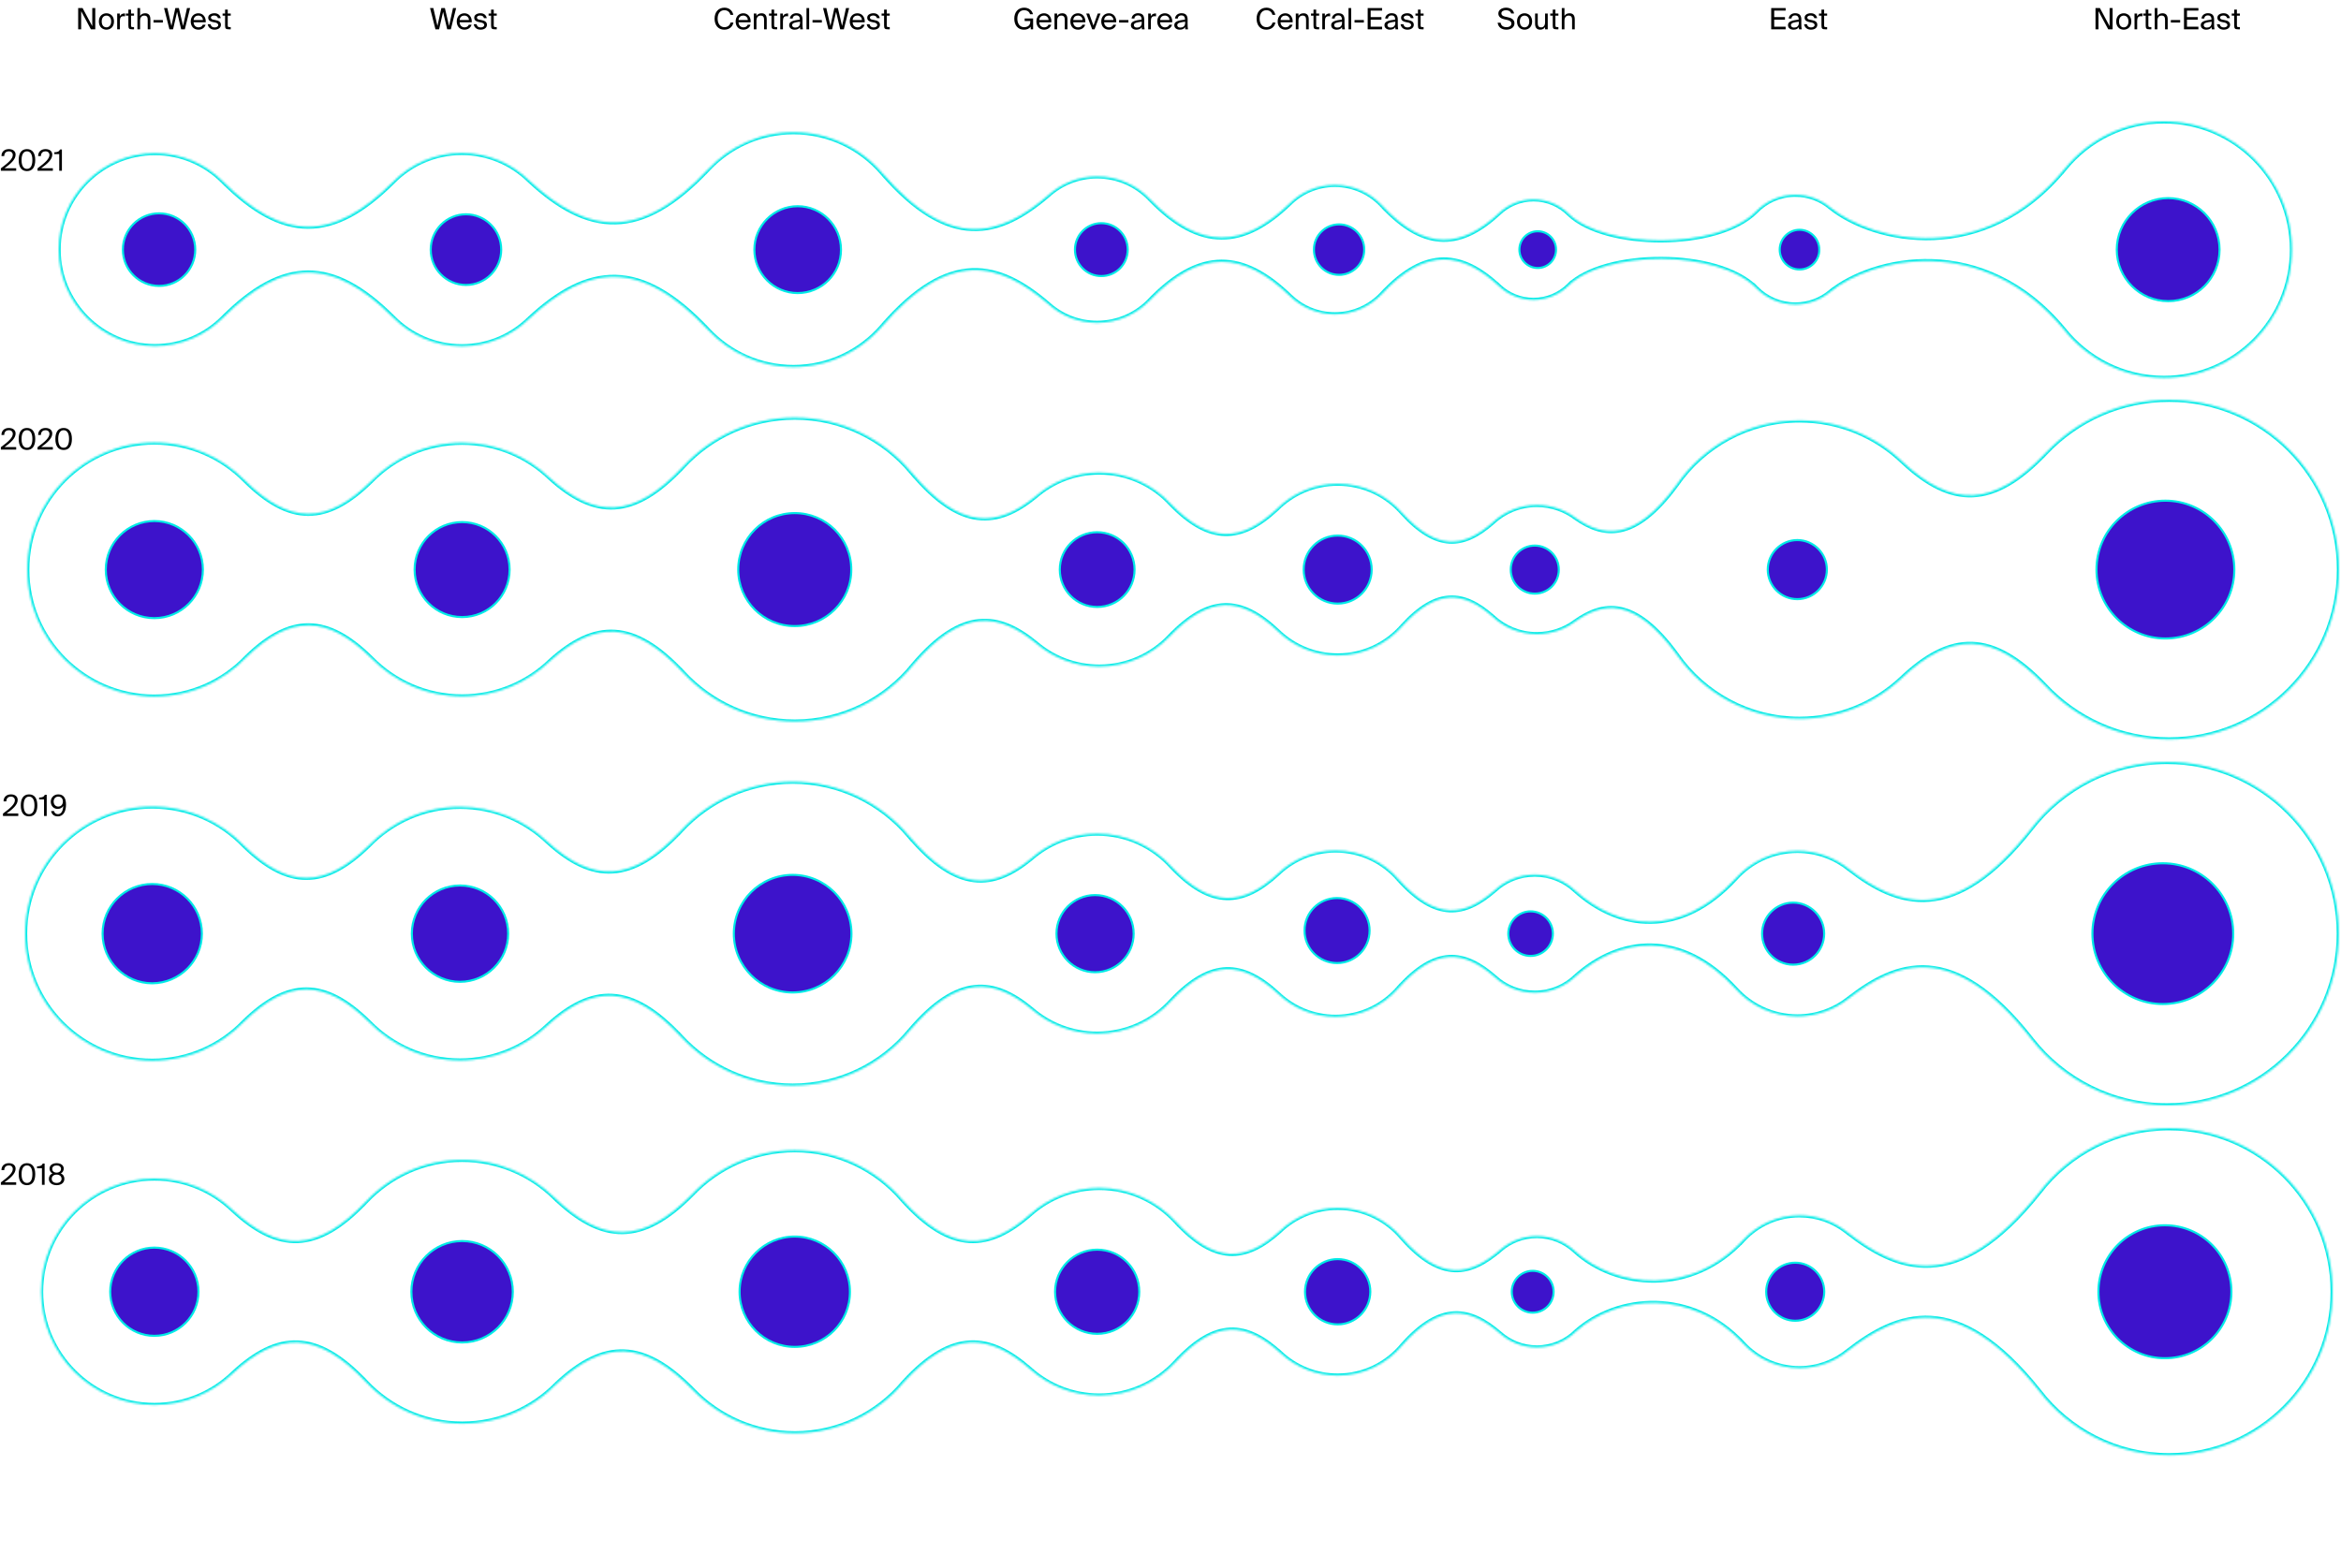 <svg viewBox="0 0 1118 749" fill="none" xmlns="http://www.w3.org/2000/svg">
<path d="M43.41 14H45.496V3.85H44.068V12.488L39.434 3.85H37.334V14H38.762V5.334L43.41 14ZM54.441 10.262C54.441 7.532 52.578 6.342 50.828 6.342C49.078 6.342 47.217 7.532 47.217 10.262C47.217 12.992 49.078 14.182 50.828 14.182C52.578 14.182 54.441 12.992 54.441 10.262ZM50.828 13.062C49.681 13.062 48.575 12.264 48.575 10.262C48.575 8.204 49.681 7.462 50.828 7.462C51.977 7.462 53.083 8.26 53.083 10.262C53.083 12.194 51.977 13.062 50.828 13.062ZM59.716 7.798V6.44C59.576 6.426 59.464 6.426 59.338 6.426C58.358 6.454 57.588 6.93 57.21 7.784V6.468H55.964V14H57.238V10.052C57.238 8.4 57.826 7.742 59.002 7.742C59.212 7.742 59.45 7.77 59.716 7.798ZM61.305 4.578V6.468H60.115V7.49H61.305V12.11C61.305 13.678 61.641 14 63.083 14H64.007V12.936H63.363C62.635 12.936 62.579 12.74 62.579 11.956V7.49H64.007V6.468H62.579V4.578H61.305ZM66.904 7.602V3.85H65.63V14H66.904V9.912C66.904 8.302 67.66 7.448 68.892 7.448C70.348 7.448 70.544 8.456 70.544 9.618V14H71.818V9.24C71.818 7.518 71.16 6.342 69.34 6.342C68.066 6.342 67.338 6.888 66.904 7.602ZM73.318 10.766H77.77V9.562H73.318V10.766ZM87.426 12.376L85.424 3.85H83.744L81.868 12.376L79.908 3.85H78.34L80.916 14H82.652L84.57 5.656L86.53 14H88.266L90.8 3.85H89.302L87.426 12.376ZM92.461 10.654H98.257C98.425 8.274 97.039 6.342 94.743 6.342C92.685 6.342 91.089 7.868 91.089 10.248C91.089 12.474 92.405 14.182 94.785 14.182C96.619 14.182 97.809 13.118 98.159 11.816H96.843C96.521 12.558 95.905 13.062 94.785 13.062C93.665 13.062 92.517 12.278 92.461 10.654ZM92.475 9.562C92.587 8.05 93.609 7.434 94.743 7.434C96.087 7.434 96.885 8.498 96.913 9.562H92.475ZM104.081 8.666H105.411C105.173 7.238 104.067 6.328 102.443 6.328C100.777 6.328 99.433 7.098 99.433 8.428C99.433 9.828 100.553 10.304 101.575 10.514L102.695 10.738C103.507 10.906 104.221 11.228 104.221 11.984C104.221 12.684 103.437 13.104 102.471 13.104C101.351 13.104 100.749 12.53 100.553 11.564H99.209C99.349 12.88 100.469 14.182 102.443 14.182C104.165 14.182 105.509 13.328 105.509 11.844C105.509 10.388 104.305 9.87 102.933 9.604L101.869 9.394C101.141 9.254 100.721 8.974 100.721 8.372C100.721 7.686 101.561 7.42 102.303 7.42C103.185 7.42 103.885 7.77 104.081 8.666ZM107.488 4.578V6.468H106.298V7.49H107.488V12.11C107.488 13.678 107.824 14 109.266 14H110.19V12.936H109.546C108.818 12.936 108.762 12.74 108.762 11.956V7.49H110.19V6.468H108.762V4.578H107.488Z" fill="black"/>
<path d="M214.468 12.376L212.466 3.85H210.786L208.91 12.376L206.95 3.85H205.382L207.958 14H209.694L211.612 5.656L213.572 14H215.308L217.842 3.85H216.344L214.468 12.376ZM219.502 10.654H225.298C225.466 8.274 224.08 6.342 221.784 6.342C219.726 6.342 218.13 7.868 218.13 10.248C218.13 12.474 219.446 14.182 221.826 14.182C223.66 14.182 224.85 13.118 225.2 11.816H223.884C223.562 12.558 222.946 13.062 221.826 13.062C220.706 13.062 219.558 12.278 219.502 10.654ZM219.516 9.562C219.628 8.05 220.65 7.434 221.784 7.434C223.128 7.434 223.926 8.498 223.954 9.562H219.516ZM231.123 8.666H232.453C232.215 7.238 231.109 6.328 229.485 6.328C227.819 6.328 226.475 7.098 226.475 8.428C226.475 9.828 227.595 10.304 228.617 10.514L229.737 10.738C230.549 10.906 231.263 11.228 231.263 11.984C231.263 12.684 230.479 13.104 229.513 13.104C228.393 13.104 227.791 12.53 227.595 11.564H226.251C226.391 12.88 227.511 14.182 229.485 14.182C231.207 14.182 232.551 13.328 232.551 11.844C232.551 10.388 231.347 9.87 229.975 9.604L228.911 9.394C228.183 9.254 227.763 8.974 227.763 8.372C227.763 7.686 228.603 7.42 229.345 7.42C230.227 7.42 230.927 7.77 231.123 8.666ZM234.53 4.578V6.468H233.34V7.49H234.53V12.11C234.53 13.678 234.866 14 236.308 14H237.232V12.936H236.588C235.86 12.936 235.804 12.74 235.804 11.956V7.49H237.232V6.468H235.804V4.578H234.53Z" fill="black"/>
<path d="M350.264 10.766H348.878C348.556 12.068 347.562 12.978 345.952 12.978C344.062 12.978 342.718 11.466 342.718 8.904C342.718 6.272 344.118 4.872 345.91 4.872C347.534 4.872 348.514 5.824 348.822 7.084H350.208C349.774 4.914 348.08 3.668 345.98 3.668C343.11 3.668 341.262 5.754 341.262 8.904C341.262 11.998 342.956 14.182 345.868 14.182C348.066 14.182 349.816 13.006 350.264 10.766ZM352.705 10.654H358.501C358.669 8.274 357.283 6.342 354.987 6.342C352.929 6.342 351.333 7.868 351.333 10.248C351.333 12.474 352.649 14.182 355.029 14.182C356.863 14.182 358.053 13.118 358.403 11.816H357.087C356.765 12.558 356.149 13.062 355.029 13.062C353.909 13.062 352.761 12.278 352.705 10.654ZM352.719 9.562C352.831 8.05 353.853 7.434 354.987 7.434C356.331 7.434 357.129 8.498 357.157 9.562H352.719ZM361.26 7.602V6.468H359.986V14H361.26V9.912C361.26 8.302 362.016 7.448 363.248 7.448C364.704 7.448 364.9 8.456 364.9 9.618V14H366.174V9.24C366.174 7.518 365.516 6.342 363.696 6.342C362.422 6.342 361.694 6.888 361.26 7.602ZM368.443 4.578V6.468H367.253V7.49H368.443V12.11C368.443 13.678 368.779 14 370.221 14H371.145V12.936H370.501C369.773 12.936 369.717 12.74 369.717 11.956V7.49H371.145V6.468H369.717V4.578H368.443ZM376.384 7.798V6.44C376.244 6.426 376.132 6.426 376.006 6.426C375.026 6.454 374.256 6.93 373.878 7.784V6.468H372.632V14H373.906V10.052C373.906 8.4 374.494 7.742 375.67 7.742C375.88 7.742 376.118 7.77 376.384 7.798ZM376.887 12.012C376.887 13.398 378.063 14.182 379.477 14.182C380.807 14.182 381.591 13.734 382.053 12.964C382.067 13.412 382.109 13.72 382.151 14H383.439C383.299 13.286 383.229 12.418 383.243 11.158L383.257 9.422C383.271 7.308 382.333 6.314 380.261 6.314C378.791 6.314 377.363 7.224 377.237 8.848H378.553C378.609 7.924 379.225 7.35 380.275 7.35C381.213 7.35 381.983 7.812 381.983 9.184V9.366C378.889 9.716 376.887 10.234 376.887 12.012ZM382.081 10.374V10.85C382.081 12.628 380.947 13.174 379.757 13.174C378.847 13.174 378.301 12.698 378.301 11.984C378.301 10.948 379.771 10.612 382.081 10.374ZM386.43 14V3.85H385.156V14H386.43ZM388.045 10.766H392.497V9.562H388.045V10.766ZM402.153 12.376L400.151 3.85H398.471L396.595 12.376L394.635 3.85H393.067L395.643 14H397.379L399.297 5.656L401.257 14H402.993L405.527 3.85H404.029L402.153 12.376ZM407.187 10.654H412.983C413.151 8.274 411.765 6.342 409.469 6.342C407.411 6.342 405.815 7.868 405.815 10.248C405.815 12.474 407.131 14.182 409.511 14.182C411.345 14.182 412.535 13.118 412.885 11.816H411.569C411.247 12.558 410.631 13.062 409.511 13.062C408.391 13.062 407.243 12.278 407.187 10.654ZM407.201 9.562C407.313 8.05 408.335 7.434 409.469 7.434C410.813 7.434 411.611 8.498 411.639 9.562H407.201ZM418.808 8.666H420.138C419.9 7.238 418.794 6.328 417.17 6.328C415.504 6.328 414.16 7.098 414.16 8.428C414.16 9.828 415.28 10.304 416.302 10.514L417.422 10.738C418.234 10.906 418.948 11.228 418.948 11.984C418.948 12.684 418.164 13.104 417.198 13.104C416.078 13.104 415.476 12.53 415.28 11.564H413.936C414.076 12.88 415.196 14.182 417.17 14.182C418.892 14.182 420.236 13.328 420.236 11.844C420.236 10.388 419.032 9.87 417.66 9.604L416.596 9.394C415.868 9.254 415.448 8.974 415.448 8.372C415.448 7.686 416.288 7.42 417.03 7.42C417.912 7.42 418.612 7.77 418.808 8.666ZM422.215 4.578V6.468H421.025V7.49H422.215V12.11C422.215 13.678 422.551 14 423.993 14H424.917V12.936H424.273C423.545 12.936 423.489 12.74 423.489 11.956V7.49H424.917V6.468H423.489V4.578H422.215Z" fill="black"/>
<path d="M493.315 6.804C492.895 4.844 491.215 3.668 489.115 3.668C486.259 3.668 484.397 5.754 484.397 8.904C484.397 11.998 486.063 14.182 488.989 14.182C490.347 14.182 491.537 13.762 492.195 12.726L492.265 14H493.385V8.82H489.353V10.052H492.041V10.318C492.041 12.418 490.403 12.978 489.045 12.978C487.169 12.978 485.853 11.466 485.853 8.904C485.853 6.272 487.253 4.872 489.045 4.872C490.669 4.872 491.593 5.67 491.929 6.804H493.315ZM496.318 10.654H502.114C502.282 8.274 500.896 6.342 498.6 6.342C496.542 6.342 494.946 7.868 494.946 10.248C494.946 12.474 496.262 14.182 498.642 14.182C500.476 14.182 501.666 13.118 502.016 11.816H500.7C500.378 12.558 499.762 13.062 498.642 13.062C497.522 13.062 496.374 12.278 496.318 10.654ZM496.332 9.562C496.444 8.05 497.466 7.434 498.6 7.434C499.944 7.434 500.742 8.498 500.77 9.562H496.332ZM504.873 7.602V6.468H503.599V14H504.873V9.912C504.873 8.302 505.629 7.448 506.861 7.448C508.317 7.448 508.513 8.456 508.513 9.618V14H509.787V9.24C509.787 7.518 509.129 6.342 507.309 6.342C506.035 6.342 505.307 6.888 504.873 7.602ZM512.547 10.654H518.343C518.511 8.274 517.125 6.342 514.829 6.342C512.771 6.342 511.175 7.868 511.175 10.248C511.175 12.474 512.491 14.182 514.871 14.182C516.705 14.182 517.895 13.118 518.245 11.816H516.929C516.607 12.558 515.991 13.062 514.871 13.062C513.751 13.062 512.603 12.278 512.547 10.654ZM512.561 9.562C512.673 8.05 513.695 7.434 514.829 7.434C516.173 7.434 516.971 8.498 516.999 9.562H512.561ZM522.209 12.236L520.165 6.468H518.751L521.593 14H522.727L525.569 6.468H524.253L522.209 12.236ZM527.299 10.654H533.095C533.263 8.274 531.877 6.342 529.581 6.342C527.523 6.342 525.927 7.868 525.927 10.248C525.927 12.474 527.243 14.182 529.623 14.182C531.457 14.182 532.647 13.118 532.997 11.816H531.681C531.359 12.558 530.743 13.062 529.623 13.062C528.503 13.062 527.355 12.278 527.299 10.654ZM527.313 9.562C527.425 8.05 528.447 7.434 529.581 7.434C530.925 7.434 531.723 8.498 531.751 9.562H527.313ZM534.447 10.766H538.899V9.562H534.447V10.766ZM540.079 12.012C540.079 13.398 541.255 14.182 542.669 14.182C543.999 14.182 544.783 13.734 545.245 12.964C545.259 13.412 545.301 13.72 545.343 14H546.631C546.491 13.286 546.421 12.418 546.435 11.158L546.449 9.422C546.463 7.308 545.525 6.314 543.453 6.314C541.983 6.314 540.555 7.224 540.429 8.848H541.745C541.801 7.924 542.417 7.35 543.467 7.35C544.405 7.35 545.175 7.812 545.175 9.184V9.366C542.081 9.716 540.079 10.234 540.079 12.012ZM545.273 10.374V10.85C545.273 12.628 544.139 13.174 542.949 13.174C542.039 13.174 541.493 12.698 541.493 11.984C541.493 10.948 542.963 10.612 545.273 10.374ZM552.099 7.798V6.44C551.959 6.426 551.847 6.426 551.721 6.426C550.741 6.454 549.971 6.93 549.593 7.784V6.468H548.347V14H549.621V10.052C549.621 8.4 550.209 7.742 551.385 7.742C551.595 7.742 551.833 7.77 552.099 7.798ZM554.041 10.654H559.837C560.005 8.274 558.619 6.342 556.323 6.342C554.265 6.342 552.669 7.868 552.669 10.248C552.669 12.474 553.985 14.182 556.365 14.182C558.199 14.182 559.389 13.118 559.739 11.816H558.423C558.101 12.558 557.485 13.062 556.365 13.062C555.245 13.062 554.097 12.278 554.041 10.654ZM554.055 9.562C554.167 8.05 555.189 7.434 556.323 7.434C557.667 7.434 558.465 8.498 558.493 9.562H554.055ZM560.805 12.012C560.805 13.398 561.981 14.182 563.395 14.182C564.725 14.182 565.509 13.734 565.971 12.964C565.985 13.412 566.027 13.72 566.069 14H567.357C567.217 13.286 567.147 12.418 567.161 11.158L567.175 9.422C567.189 7.308 566.251 6.314 564.179 6.314C562.709 6.314 561.281 7.224 561.155 8.848H562.471C562.527 7.924 563.143 7.35 564.193 7.35C565.131 7.35 565.901 7.812 565.901 9.184V9.366C562.807 9.716 560.805 10.234 560.805 12.012ZM565.999 10.374V10.85C565.999 12.628 564.865 13.174 563.675 13.174C562.765 13.174 562.219 12.698 562.219 11.984C562.219 10.948 563.689 10.612 565.999 10.374Z" fill="black"/>
<path d="M609.115 10.766H607.729C607.407 12.068 606.413 12.978 604.803 12.978C602.913 12.978 601.569 11.466 601.569 8.904C601.569 6.272 602.969 4.872 604.761 4.872C606.385 4.872 607.365 5.824 607.673 7.084H609.059C608.625 4.914 606.931 3.668 604.831 3.668C601.961 3.668 600.113 5.754 600.113 8.904C600.113 11.998 601.807 14.182 604.719 14.182C606.917 14.182 608.667 13.006 609.115 10.766ZM611.556 10.654H617.352C617.52 8.274 616.134 6.342 613.838 6.342C611.78 6.342 610.184 7.868 610.184 10.248C610.184 12.474 611.5 14.182 613.88 14.182C615.714 14.182 616.904 13.118 617.254 11.816H615.938C615.616 12.558 615 13.062 613.88 13.062C612.76 13.062 611.612 12.278 611.556 10.654ZM611.57 9.562C611.682 8.05 612.704 7.434 613.838 7.434C615.182 7.434 615.98 8.498 616.008 9.562H611.57ZM620.11 7.602V6.468H618.836V14H620.11V9.912C620.11 8.302 620.866 7.448 622.098 7.448C623.554 7.448 623.75 8.456 623.75 9.618V14H625.024V9.24C625.024 7.518 624.366 6.342 622.546 6.342C621.272 6.342 620.544 6.888 620.11 7.602ZM627.294 4.578V6.468H626.104V7.49H627.294V12.11C627.294 13.678 627.63 14 629.072 14H629.996V12.936H629.352C628.624 12.936 628.568 12.74 628.568 11.956V7.49H629.996V6.468H628.568V4.578H627.294ZM635.235 7.798V6.44C635.095 6.426 634.983 6.426 634.857 6.426C633.877 6.454 633.107 6.93 632.729 7.784V6.468H631.483V14H632.757V10.052C632.757 8.4 633.345 7.742 634.521 7.742C634.731 7.742 634.969 7.77 635.235 7.798ZM635.738 12.012C635.738 13.398 636.914 14.182 638.328 14.182C639.658 14.182 640.442 13.734 640.904 12.964C640.918 13.412 640.96 13.72 641.002 14H642.29C642.15 13.286 642.08 12.418 642.094 11.158L642.108 9.422C642.122 7.308 641.184 6.314 639.112 6.314C637.642 6.314 636.214 7.224 636.088 8.848H637.404C637.46 7.924 638.076 7.35 639.126 7.35C640.064 7.35 640.834 7.812 640.834 9.184V9.366C637.74 9.716 635.738 10.234 635.738 12.012ZM640.932 10.374V10.85C640.932 12.628 639.798 13.174 638.608 13.174C637.698 13.174 637.152 12.698 637.152 11.984C637.152 10.948 638.622 10.612 640.932 10.374ZM645.28 14V3.85H644.006V14H645.28ZM646.895 10.766H651.347V9.562H646.895V10.766ZM653.171 3.85V14H660.059V12.768H654.599V9.394H659.737V8.162H654.599V5.082H660.059V3.85H653.171ZM661.181 12.012C661.181 13.398 662.357 14.182 663.771 14.182C665.101 14.182 665.885 13.734 666.347 12.964C666.361 13.412 666.403 13.72 666.445 14H667.733C667.593 13.286 667.523 12.418 667.537 11.158L667.551 9.422C667.565 7.308 666.627 6.314 664.555 6.314C663.085 6.314 661.657 7.224 661.531 8.848H662.847C662.903 7.924 663.519 7.35 664.569 7.35C665.507 7.35 666.277 7.812 666.277 9.184V9.366C663.183 9.716 661.181 10.234 661.181 12.012ZM666.375 10.374V10.85C666.375 12.628 665.241 13.174 664.051 13.174C663.141 13.174 662.595 12.698 662.595 11.984C662.595 10.948 664.065 10.612 666.375 10.374ZM673.762 8.666H675.092C674.854 7.238 673.748 6.328 672.124 6.328C670.458 6.328 669.114 7.098 669.114 8.428C669.114 9.828 670.234 10.304 671.256 10.514L672.376 10.738C673.188 10.906 673.902 11.228 673.902 11.984C673.902 12.684 673.118 13.104 672.152 13.104C671.032 13.104 670.43 12.53 670.234 11.564H668.89C669.03 12.88 670.15 14.182 672.124 14.182C673.846 14.182 675.19 13.328 675.19 11.844C675.19 10.388 673.986 9.87 672.614 9.604L671.55 9.394C670.822 9.254 670.402 8.974 670.402 8.372C670.402 7.686 671.242 7.42 671.984 7.42C672.866 7.42 673.566 7.77 673.762 8.666ZM677.169 4.578V6.468H675.979V7.49H677.169V12.11C677.169 13.678 677.505 14 678.947 14H679.871V12.936H679.227C678.499 12.936 678.443 12.74 678.443 11.956V7.49H679.871V6.468H678.443V4.578H677.169Z" fill="black"/>
<path d="M719.24 3.668C717.602 3.668 715.572 4.508 715.572 6.44C715.572 8.134 716.972 8.904 718.358 9.212L719.618 9.478C720.892 9.758 721.802 10.206 721.802 11.27C721.802 12.264 720.934 12.978 719.436 12.978C717.882 12.978 716.902 12.25 716.636 10.85H715.236C715.502 12.88 717.014 14.182 719.408 14.182C721.424 14.182 723.272 13.132 723.272 11.144C723.272 9.1 721.41 8.512 719.856 8.176L718.68 7.91C717.742 7.7 717.028 7.252 717.028 6.356C717.028 5.222 718.4 4.872 719.184 4.872C720.206 4.872 721.354 5.264 721.704 6.44H723.09C722.698 4.48 721.06 3.668 719.24 3.668ZM731.704 10.262C731.704 7.532 729.842 6.342 728.092 6.342C726.342 6.342 724.48 7.532 724.48 10.262C724.48 12.992 726.342 14.182 728.092 14.182C729.842 14.182 731.704 12.992 731.704 10.262ZM728.092 13.062C726.944 13.062 725.838 12.264 725.838 10.262C725.838 8.204 726.944 7.462 728.092 7.462C729.24 7.462 730.346 8.26 730.346 10.262C730.346 12.194 729.24 13.062 728.092 13.062ZM737.89 12.922V14H739.164V6.468H737.89V10.612C737.89 12.222 737.176 13.076 735.972 13.076C734.586 13.076 734.39 12.068 734.39 10.906V6.468H733.116V11.284C733.116 13.006 733.774 14.182 735.524 14.182C736.77 14.182 737.456 13.636 737.89 12.922ZM741.549 4.578V6.468H740.359V7.49H741.549V12.11C741.549 13.678 741.885 14 743.327 14H744.251V12.936H743.607C742.879 12.936 742.823 12.74 742.823 11.956V7.49H744.251V6.468H742.823V4.578H741.549ZM747.148 7.602V3.85H745.874V14H747.148V9.912C747.148 8.302 747.904 7.448 749.136 7.448C750.592 7.448 750.788 8.456 750.788 9.618V14H752.062V9.24C752.062 7.518 751.404 6.342 749.584 6.342C748.31 6.342 747.582 6.888 747.148 7.602Z" fill="black"/>
<path d="M845.887 3.85V14H852.775V12.768H847.315V9.394H852.453V8.162H847.315V5.082H852.775V3.85H845.887ZM853.897 12.012C853.897 13.398 855.073 14.182 856.487 14.182C857.817 14.182 858.601 13.734 859.063 12.964C859.077 13.412 859.119 13.72 859.161 14H860.449C860.309 13.286 860.239 12.418 860.253 11.158L860.267 9.422C860.281 7.308 859.343 6.314 857.271 6.314C855.801 6.314 854.373 7.224 854.247 8.848H855.563C855.619 7.924 856.235 7.35 857.285 7.35C858.223 7.35 858.993 7.812 858.993 9.184V9.366C855.899 9.716 853.897 10.234 853.897 12.012ZM859.091 10.374V10.85C859.091 12.628 857.957 13.174 856.767 13.174C855.857 13.174 855.311 12.698 855.311 11.984C855.311 10.948 856.781 10.612 859.091 10.374ZM866.477 8.666H867.807C867.569 7.238 866.463 6.328 864.839 6.328C863.173 6.328 861.829 7.098 861.829 8.428C861.829 9.828 862.949 10.304 863.971 10.514L865.091 10.738C865.903 10.906 866.617 11.228 866.617 11.984C866.617 12.684 865.833 13.104 864.867 13.104C863.747 13.104 863.145 12.53 862.949 11.564H861.605C861.745 12.88 862.865 14.182 864.839 14.182C866.561 14.182 867.905 13.328 867.905 11.844C867.905 10.388 866.701 9.87 865.329 9.604L864.265 9.394C863.537 9.254 863.117 8.974 863.117 8.372C863.117 7.686 863.957 7.42 864.699 7.42C865.581 7.42 866.281 7.77 866.477 8.666ZM869.885 4.578V6.468H868.695V7.49H869.885V12.11C869.885 13.678 870.221 14 871.663 14H872.587V12.936H871.943C871.215 12.936 871.159 12.74 871.159 11.956V7.49H872.587V6.468H871.159V4.578H869.885Z" fill="black"/>
<path d="M1006.83 14H1008.92V3.85H1007.49V12.488L1002.86 3.85H1000.76V14H1002.18V5.334L1006.83 14ZM1017.86 10.262C1017.86 7.532 1016 6.342 1014.25 6.342C1012.5 6.342 1010.64 7.532 1010.64 10.262C1010.64 12.992 1012.5 14.182 1014.25 14.182C1016 14.182 1017.86 12.992 1017.86 10.262ZM1014.25 13.062C1013.1 13.062 1012 12.264 1012 10.262C1012 8.204 1013.1 7.462 1014.25 7.462C1015.4 7.462 1016.51 8.26 1016.51 10.262C1016.51 12.194 1015.4 13.062 1014.25 13.062ZM1023.14 7.798V6.44C1023 6.426 1022.89 6.426 1022.76 6.426C1021.78 6.454 1021.01 6.93 1020.63 7.784V6.468H1019.39V14H1020.66V10.052C1020.66 8.4 1021.25 7.742 1022.43 7.742C1022.64 7.742 1022.87 7.77 1023.14 7.798ZM1024.73 4.578V6.468H1023.54V7.49H1024.73V12.11C1024.73 13.678 1025.06 14 1026.51 14H1027.43V12.936H1026.79C1026.06 12.936 1026 12.74 1026 11.956V7.49H1027.43V6.468H1026V4.578H1024.73ZM1030.33 7.602V3.85H1029.05V14H1030.33V9.912C1030.33 8.302 1031.08 7.448 1032.32 7.448C1033.77 7.448 1033.97 8.456 1033.97 9.618V14H1035.24V9.24C1035.24 7.518 1034.58 6.342 1032.76 6.342C1031.49 6.342 1030.76 6.888 1030.33 7.602ZM1036.74 10.766H1041.19V9.562H1036.74V10.766ZM1043.02 3.85V14H1049.9V12.768H1044.44V9.394H1049.58V8.162H1044.44V5.082H1049.9V3.85H1043.02ZM1051.03 12.012C1051.03 13.398 1052.2 14.182 1053.62 14.182C1054.95 14.182 1055.73 13.734 1056.19 12.964C1056.21 13.412 1056.25 13.72 1056.29 14H1057.58C1057.44 13.286 1057.37 12.418 1057.38 11.158L1057.4 9.422C1057.41 7.308 1056.47 6.314 1054.4 6.314C1052.93 6.314 1051.5 7.224 1051.38 8.848H1052.69C1052.75 7.924 1053.36 7.35 1054.41 7.35C1055.35 7.35 1056.12 7.812 1056.12 9.184V9.366C1053.03 9.716 1051.03 10.234 1051.03 12.012ZM1056.22 10.374V10.85C1056.22 12.628 1055.09 13.174 1053.9 13.174C1052.99 13.174 1052.44 12.698 1052.44 11.984C1052.44 10.948 1053.91 10.612 1056.22 10.374ZM1063.61 8.666H1064.94C1064.7 7.238 1063.59 6.328 1061.97 6.328C1060.3 6.328 1058.96 7.098 1058.96 8.428C1058.96 9.828 1060.08 10.304 1061.1 10.514L1062.22 10.738C1063.03 10.906 1063.75 11.228 1063.75 11.984C1063.75 12.684 1062.96 13.104 1062 13.104C1060.88 13.104 1060.28 12.53 1060.08 11.564H1058.74C1058.88 12.88 1060 14.182 1061.97 14.182C1063.69 14.182 1065.04 13.328 1065.04 11.844C1065.04 10.388 1063.83 9.87 1062.46 9.604L1061.4 9.394C1060.67 9.254 1060.25 8.974 1060.25 8.372C1060.25 7.686 1061.09 7.42 1061.83 7.42C1062.71 7.42 1063.41 7.77 1063.61 8.666ZM1067.01 4.578V6.468H1065.82V7.49H1067.01V12.11C1067.01 13.678 1067.35 14 1068.79 14H1069.72V12.936H1069.07C1068.34 12.936 1068.29 12.74 1068.29 11.956V7.49H1069.72V6.468H1068.29V4.578H1067.01Z" fill="black"/>
<path d="M7.448 73.887C7.448 72.179 6.104 71.227 4.228 71.227C2.072 71.227 0.672 72.557 0.7 74.573H2.016C2.044 72.893 3.108 72.291 4.2 72.291C5.404 72.291 6.104 73.005 6.104 74.055C6.104 75.847 4.004 77.765 0.42 80.411V81.559H7.728V80.369H2.156C4.998 78.325 7.448 76.239 7.448 73.887ZM12.878 81.741C15.58 81.741 16.826 79.697 16.826 76.477C16.826 73.271 15.58 71.227 12.878 71.227C10.176 71.227 8.93 73.271 8.93 76.477C8.93 79.697 10.176 81.741 12.878 81.741ZM12.878 72.291C14.474 72.291 15.468 73.663 15.468 76.477C15.468 79.305 14.474 80.677 12.878 80.677C11.282 80.677 10.288 79.305 10.288 76.477C10.288 73.663 11.282 72.291 12.878 72.291ZM24.962 73.887C24.962 72.179 23.618 71.227 21.742 71.227C19.586 71.227 18.186 72.557 18.214 74.573H19.53C19.558 72.893 20.622 72.291 21.714 72.291C22.918 72.291 23.618 73.005 23.618 74.055C23.618 75.847 21.518 77.765 17.934 80.411V81.559H25.242V80.369H19.67C22.512 78.325 24.962 76.239 24.962 73.887ZM28.291 81.559H29.566V71.409H28.698C28.137 72.515 27.395 72.697 25.939 72.753V73.621H28.291V81.559Z" fill="black"/>
<path d="M1035.46 143.861C1021.94 143.861 1010.92 132.816 1010.92 119.251C1010.92 105.685 1021.94 94.641 1035.46 94.641C1048.99 94.641 1060 105.685 1060 119.251C1060 132.817 1049.05 143.861 1035.46 143.861Z" fill="#3D13CB" stroke="#00EAE6"/>
<path d="M401.626 119.26L401.626 119.262C401.685 130.704 392.417 140 380.946 140C369.537 140 360.266 130.695 360.266 119.26C360.266 107.824 369.546 98.519 380.946 98.519C392.356 98.519 401.626 107.824 401.626 119.26Z" fill="#3D13CB" stroke="#00EAE6"/>
<path d="M75.96 136.58C66.415 136.58 58.68 128.825 58.68 119.25C58.68 109.675 66.415 101.92 75.96 101.92C85.505 101.92 93.24 109.675 93.24 119.25C93.24 128.825 85.505 136.58 75.96 136.58Z" fill="#3D13CB" stroke="#00EAE6"/>
<path d="M222.53 136.129C213.245 136.129 205.699 128.564 205.699 119.249C205.699 109.934 213.245 102.369 222.53 102.369C231.816 102.369 239.362 109.934 239.362 119.249C239.362 128.564 231.816 136.129 222.53 136.129Z" fill="#3D13CB" stroke="#00EAE6"/>
<path d="M525.968 131.879C518.996 131.879 513.375 126.244 513.375 119.249C513.375 112.254 518.996 106.619 525.968 106.619C532.94 106.619 538.561 112.254 538.561 119.249C538.561 126.244 532.94 131.879 525.968 131.879Z" fill="#3D13CB" stroke="#00EAE6"/>
<path d="M639.507 131.299C632.854 131.299 627.492 125.924 627.492 119.249C627.492 112.574 632.854 107.199 639.507 107.199C646.16 107.199 651.522 112.574 651.522 119.249C651.522 125.866 646.159 131.299 639.507 131.299Z" fill="#3D13CB" stroke="#00EAE6"/>
<path d="M868.849 119.25L868.849 119.255C868.906 124.511 864.649 128.729 859.397 128.729C854.153 128.729 849.945 124.447 849.945 119.25C849.945 114.054 854.22 109.77 859.397 109.77C864.642 109.77 868.849 114.052 868.849 119.25Z" fill="#3D13CB" stroke="#00EAE6"/>
<mask id="path-17-inside-1_621_70" fill="white">
<path fill-rule="evenodd" clip-rule="evenodd" d="M1033.5 180.51C1014.14 180.51 996.88 171.49 985.684 157.42C947.054 110.717 894.087 123.022 873.941 139.54V139.537C869.438 143.234 863.678 145.451 857.398 145.451C850.097 145.451 843.499 142.454 838.76 137.619V137.621C820.452 118.931 766.224 119.551 749.152 136.381V136.375C744.832 140.633 738.907 143.26 732.37 143.26C726.072 143.26 720.341 140.821 716.067 136.834V136.841C698.536 120.491 681.065 117.671 660.074 140.301V140.285C654.447 146.353 646.417 150.15 637.507 150.15C629.201 150.15 621.661 146.851 616.118 141.489V141.49C593.94 120.03 573.269 118.371 549.057 143.531V143.53C542.718 150.115 533.822 154.209 523.965 154.209C514.966 154.209 506.764 150.793 500.579 145.181C477.354 125.29 453.427 118.562 421.256 155.91V155.899C411.002 167.793 395.848 175.32 378.944 175.32C362.872 175.32 348.385 168.519 338.187 157.632V157.639C306.025 123.302 280.801 126.096 252.662 152.306C244.368 160.415 233.032 165.41 220.529 165.41C207.712 165.41 196.118 160.157 187.771 151.68C159.021 122.949 135.192 123.036 106.449 151.849V151.833C98.129 160.176 86.639 165.34 73.961 165.34C48.602 165.34 28 144.68 28 119.25C28 93.82 48.602 73.16 73.961 73.16C86.639 73.16 98.129 78.325 106.449 86.668V86.649C135.154 115.425 158.958 115.549 187.657 86.932C196.01 78.389 207.65 73.09 220.529 73.09C233.022 73.09 244.35 78.077 252.642 86.174C280.789 112.401 306.017 115.204 338.187 80.859V80.871C348.387 69.982 362.875 63.18 378.944 63.18C395.848 63.18 411.002 70.707 421.256 82.6V82.59C453.386 119.88 477.294 113.216 500.492 93.393C506.685 87.736 514.921 84.289 523.965 84.289C534.016 84.289 543.072 88.55 549.434 95.371C573.32 119.955 593.793 118.39 615.696 97.427C621.275 91.82 628.988 88.35 637.507 88.35C646.417 88.35 654.447 92.147 660.074 98.215V98.211C680.962 120.74 698.37 118.046 715.832 101.889C720.131 97.77 725.956 95.24 732.37 95.24C739.01 95.24 745.018 97.95 749.355 102.328C766.572 118.882 819.986 119.502 838.484 101.169C843.241 96.166 849.954 93.051 857.398 93.051C863.814 93.051 869.687 95.365 874.233 99.207C894.673 115.677 947.699 127.674 986.186 80.481V80.499C997.383 66.772 1014.39 58 1033.43 58C1067.2 58 1094.55 85.42 1094.55 119.22C1094.61 153.08 1067.27 180.51 1033.5 180.51Z"/>
</mask>
<path d="M985.684 157.42L986.466 156.797L986.46 156.79L986.454 156.782L985.684 157.42ZM873.941 139.54H872.941V141.654L874.575 140.314L873.941 139.54ZM873.941 139.537H874.941V137.422L873.307 138.764L873.941 139.537ZM838.76 137.619L839.474 136.919L837.76 135.17V137.619H838.76ZM838.76 137.621L838.046 138.32L839.76 140.07V137.621H838.76ZM749.152 136.381H748.152V138.771L749.854 137.093L749.152 136.381ZM749.152 136.375H750.152V133.985L748.45 135.663L749.152 136.375ZM716.067 136.834L716.749 136.102L715.067 134.533V136.834H716.067ZM716.067 136.841L715.385 137.572L717.067 139.141V136.841H716.067ZM660.074 140.301H659.074V142.849L660.807 140.981L660.074 140.301ZM660.074 140.285H661.074V137.736L659.341 139.605L660.074 140.285ZM616.118 141.489L616.813 140.77L615.118 139.13V141.489H616.118ZM616.118 141.49L615.423 142.209L617.118 143.85V141.49H616.118ZM549.057 143.531H548.057V146.012L549.777 144.224L549.057 143.531ZM549.057 143.53H550.057V141.048L548.336 142.836L549.057 143.53ZM500.579 145.181L501.251 144.441L501.241 144.431L501.23 144.422L500.579 145.181ZM421.256 155.91H420.256V158.603L422.014 156.562L421.256 155.91ZM421.256 155.899H422.256V153.208L420.498 155.246L421.256 155.899ZM338.187 157.632L338.917 156.949L337.187 155.102V157.632H338.187ZM338.187 157.639L337.457 158.323L339.187 160.17V157.639H338.187ZM252.662 152.306L251.98 151.574L251.971 151.583L251.963 151.591L252.662 152.306ZM187.771 151.68L188.484 150.979L188.478 150.973L187.771 151.68ZM106.449 151.849H105.449V154.268L107.157 152.555L106.449 151.849ZM106.449 151.833H107.449V149.414L105.741 151.127L106.449 151.833ZM106.449 86.668L105.741 87.374L107.449 89.086V86.668H106.449ZM106.449 86.649L107.157 85.943L105.449 84.231V86.649H106.449ZM187.657 86.932L188.363 87.64L188.372 87.631L187.657 86.932ZM252.642 86.174L251.944 86.89L251.952 86.898L251.96 86.906L252.642 86.174ZM338.187 80.859H339.187V78.329L337.457 80.176L338.187 80.859ZM338.187 80.871H337.187V83.401L338.917 81.554L338.187 80.871ZM421.256 82.6L420.498 83.253L422.256 85.291V82.6H421.256ZM421.256 82.59L422.013 81.937L420.256 79.897V82.59H421.256ZM500.492 93.393L501.142 94.153L501.154 94.142L501.166 94.131L500.492 93.393ZM549.434 95.371L548.703 96.053L548.71 96.06L548.717 96.067L549.434 95.371ZM615.696 97.427L616.387 98.149L616.396 98.141L616.405 98.132L615.696 97.427ZM660.074 98.215L659.341 98.894L661.074 100.764V98.215H660.074ZM660.074 98.211L660.808 97.531L659.074 95.662V98.211H660.074ZM715.832 101.889L716.512 102.623L716.518 102.617L716.524 102.611L715.832 101.889ZM749.355 102.328L748.645 103.032L748.653 103.04L748.662 103.049L749.355 102.328ZM838.484 101.169L839.188 101.879L839.198 101.868L839.209 101.858L838.484 101.169ZM874.233 99.207L873.587 99.971L873.596 99.979L873.605 99.986L874.233 99.207ZM986.186 80.481H987.186V77.672L985.411 79.849L986.186 80.481ZM986.186 80.499H985.186V83.307L986.961 81.131L986.186 80.499ZM1094.55 119.22L1093.55 119.22L1093.55 119.222L1094.55 119.22ZM984.901 158.042C996.279 172.34 1013.82 181.51 1033.5 181.51V179.51C1014.45 179.51 997.481 170.639 986.466 156.797L984.901 158.042ZM874.575 140.314C884.449 132.218 902.486 125.083 922.847 125.772C943.162 126.459 965.789 134.935 984.913 158.057L986.454 156.782C966.95 133.201 943.778 124.479 922.915 123.773C902.099 123.068 883.579 130.345 873.307 138.767L874.575 140.314ZM872.941 139.537V139.54H874.941V139.537H872.941ZM857.398 146.451C863.918 146.451 869.9 144.148 874.576 140.31L873.307 138.764C868.975 142.319 863.438 144.451 857.398 144.451V146.451ZM838.046 138.319C842.965 143.338 849.817 146.451 857.398 146.451V144.451C850.376 144.451 844.033 141.57 839.474 136.919L838.046 138.319ZM839.76 137.621V137.619H837.76V137.621H839.76ZM749.854 137.093C753.952 133.053 760.358 129.92 768.046 127.81C775.716 125.705 784.575 124.642 793.488 124.681C802.401 124.719 811.335 125.859 819.156 128.135C826.99 130.416 833.633 133.816 838.046 138.32L839.475 136.921C834.733 132.081 827.732 128.549 819.715 126.215C811.686 123.878 802.563 122.72 793.497 122.681C784.431 122.642 775.387 123.721 767.517 125.882C759.663 128.037 752.889 131.293 748.45 135.668L749.854 137.093ZM748.152 136.375V136.381H750.152V136.375H748.152ZM748.45 135.663C744.309 139.744 738.633 142.26 732.37 142.26V144.26C739.18 144.26 745.355 141.522 749.854 137.087L748.45 135.663ZM732.37 142.26C726.335 142.26 720.846 139.924 716.749 136.102L715.385 137.565C719.837 141.718 725.808 144.26 732.37 144.26V142.26ZM715.067 136.834V136.841H717.067V136.834H715.067ZM716.749 136.11C707.903 127.86 698.915 122.87 689.359 122.953C679.79 123.037 669.932 128.203 659.341 139.621L660.807 140.981C671.208 129.768 680.58 125.03 689.377 124.953C698.187 124.877 706.7 129.472 715.385 137.572L716.749 136.11ZM661.074 140.301V140.285H659.074V140.301H661.074ZM659.341 139.605C653.895 145.478 646.127 149.15 637.507 149.15V151.15C646.708 151.15 655 147.228 660.807 140.965L659.341 139.605ZM637.507 149.15C629.471 149.15 622.177 145.959 616.813 140.77L615.423 142.207C621.144 147.742 628.931 151.15 637.507 151.15V149.15ZM615.118 141.489V141.49H617.118V141.489H615.118ZM616.813 140.772C605.641 129.961 594.689 123.979 583.346 124.028C571.996 124.077 560.533 130.163 548.336 142.837L549.777 144.224C561.792 131.738 572.771 126.074 583.355 126.028C593.944 125.982 604.417 131.56 615.423 142.209L616.813 140.772ZM550.057 143.531V143.53H548.057V143.531H550.057ZM548.336 142.836C542.178 149.234 533.539 153.209 523.965 153.209V155.209C534.105 155.209 543.258 150.997 549.777 144.223L548.336 142.836ZM523.965 153.209C515.224 153.209 507.259 149.892 501.251 144.441L499.907 145.922C506.269 151.694 514.708 155.209 523.965 155.209V153.209ZM501.23 144.422C489.558 134.426 477.524 127.567 464.234 128.082C450.928 128.597 436.665 136.488 420.498 155.257L422.014 156.562C438.017 137.984 451.804 130.565 464.311 130.08C476.833 129.595 488.375 136.046 499.929 145.941L501.23 144.422ZM422.256 155.91V155.899H420.256V155.91H422.256ZM420.498 155.246C410.426 166.929 395.544 174.32 378.944 174.32V176.32C396.151 176.32 411.578 168.656 422.013 156.552L420.498 155.246ZM378.944 174.32C363.16 174.32 348.934 167.642 338.917 156.949L337.457 158.316C347.836 169.396 362.584 176.32 378.944 176.32V174.32ZM337.187 157.632V157.639H339.187V157.632H337.187ZM338.917 156.956C322.757 139.703 308.173 131.594 293.939 131.268C279.708 130.942 266.122 138.402 251.98 151.574L253.343 153.038C267.34 140.001 280.436 132.959 293.893 133.267C307.346 133.576 321.455 141.238 337.457 158.323L338.917 156.956ZM251.963 151.591C243.848 159.525 232.76 164.41 220.529 164.41V166.41C233.304 166.41 244.888 161.305 253.361 153.021L251.963 151.591ZM220.529 164.41C207.991 164.41 196.65 159.273 188.484 150.979L187.059 152.382C195.585 161.042 207.433 166.41 220.529 166.41V164.41ZM188.478 150.973C174.027 136.531 160.64 129.153 147.105 129.186C133.572 129.218 120.188 136.661 105.741 151.143L107.157 152.555C121.453 138.224 134.356 131.216 147.11 131.186C159.863 131.155 172.766 138.098 187.064 152.388L188.478 150.973ZM107.449 151.849V151.833H105.449V151.849H107.449ZM105.741 151.127C97.6 159.29 86.362 164.34 73.961 164.34V166.34C86.917 166.34 98.658 161.062 107.157 152.539L105.741 151.127ZM73.961 164.34C49.157 164.34 29 144.13 29 119.25H27C27 145.23 48.047 166.34 73.961 166.34V164.34ZM29 119.25C29 94.37 49.157 74.16 73.961 74.16V72.16C48.047 72.16 27 93.27 27 119.25H29ZM73.961 74.16C86.362 74.16 97.6 79.21 105.741 87.374L107.157 85.961C98.658 77.439 86.917 72.16 73.961 72.16V74.16ZM107.449 86.668V86.649H105.449V86.668H107.449ZM105.741 87.355C120.169 101.818 133.536 109.26 147.051 109.313C160.568 109.365 173.937 102.025 188.363 87.64L186.951 86.224C172.678 100.456 159.795 107.362 147.059 107.313C134.321 107.263 121.434 100.255 107.157 85.943L105.741 87.355ZM188.372 87.631C196.545 79.272 207.931 74.09 220.529 74.09V72.09C207.37 72.09 195.475 77.506 186.942 86.233L188.372 87.631ZM220.529 74.09C232.75 74.09 243.83 78.967 251.944 86.89L253.341 85.459C244.87 77.186 233.294 72.09 220.529 72.09V74.09ZM251.96 86.906C266.107 100.087 279.695 107.554 293.929 107.231C308.166 106.908 322.753 98.799 338.917 81.543L337.457 80.176C321.451 97.264 307.339 104.926 293.883 105.232C280.424 105.537 267.325 98.489 253.324 85.443L251.96 86.906ZM337.187 80.859V80.871H339.187V80.859H337.187ZM338.917 81.554C348.936 70.859 363.164 64.18 378.944 64.18V62.18C362.587 62.18 347.838 69.105 337.457 80.187L338.917 81.554ZM378.944 64.18C395.544 64.18 410.426 71.57 420.498 83.253L422.013 81.947C411.578 69.843 396.151 62.18 378.944 62.18V64.18ZM422.256 82.6V82.59H420.256V82.6H422.256ZM420.498 83.243C436.645 101.983 450.892 109.875 464.184 110.408C477.46 110.941 489.483 104.116 501.142 94.153L499.842 92.632C488.303 102.493 476.773 108.912 464.264 108.41C451.769 107.909 437.997 100.487 422.013 81.937L420.498 83.243ZM501.166 94.131C507.182 88.636 515.18 85.289 523.965 85.289V83.289C514.662 83.289 506.188 86.836 499.817 92.654L501.166 94.131ZM523.965 85.289C533.727 85.289 542.522 89.426 548.703 96.053L550.165 94.689C543.622 87.674 534.305 83.289 523.965 83.289V85.289ZM548.717 96.067C560.752 108.455 572.082 114.415 583.303 114.479C594.518 114.543 605.35 108.713 616.387 98.149L615.005 96.704C604.139 107.104 593.784 112.538 583.314 112.479C572.851 112.42 562.002 106.871 550.151 94.674L548.717 96.067ZM616.405 98.132C621.804 92.706 629.266 89.35 637.507 89.35V87.35C628.711 87.35 620.745 90.934 614.987 96.721L616.405 98.132ZM637.507 89.35C646.127 89.35 653.895 93.022 659.341 98.894L660.807 97.535C655 91.272 646.708 87.35 637.507 87.35V89.35ZM661.074 98.215V98.211H659.074V98.215H661.074ZM659.341 98.891C669.879 110.257 679.695 115.429 689.224 115.557C698.742 115.685 707.699 110.777 716.512 102.623L715.153 101.155C706.504 109.157 698.025 113.675 689.251 113.557C680.489 113.439 671.157 108.694 660.808 97.531L659.341 98.891ZM716.524 102.611C720.644 98.663 726.224 96.24 732.37 96.24V94.24C725.688 94.24 719.617 96.877 715.141 101.166L716.524 102.611ZM732.37 96.24C738.732 96.24 744.487 98.836 748.645 103.032L750.065 101.624C745.548 97.065 739.288 94.24 732.37 94.24V96.24ZM837.78 100.458C833.318 104.88 826.686 108.215 818.899 110.451C811.124 112.683 802.268 113.797 793.435 113.831C784.603 113.864 775.825 112.816 768.206 110.744C760.571 108.667 754.184 105.583 750.048 101.607L748.662 103.049C753.135 107.349 759.881 110.551 767.681 112.673C775.498 114.8 784.458 115.865 793.443 115.831C802.428 115.797 811.47 114.664 819.451 112.373C827.419 110.086 834.401 106.623 839.188 101.879L837.78 100.458ZM857.398 92.051C849.668 92.051 842.697 95.287 837.759 100.479L839.209 101.858C843.785 97.045 850.239 94.051 857.398 94.051V92.051ZM874.878 98.444C870.159 94.454 864.059 92.051 857.398 92.051V94.051C863.569 94.051 869.216 96.276 873.587 99.971L874.878 98.444ZM985.411 79.849C966.355 103.215 943.748 111.889 923.401 112.719C903.008 113.55 884.882 106.504 874.86 98.429L873.605 99.986C884.024 108.381 902.631 115.567 923.482 114.717C944.38 113.864 967.53 104.94 986.961 81.112L985.411 79.849ZM987.186 80.499V80.481H985.186V80.499H987.186ZM1033.43 57C1014.08 57 996.789 65.919 985.411 79.867L986.961 81.131C997.977 67.626 1014.71 59 1033.43 59V57ZM1095.55 119.22C1095.55 84.87 1067.75 57 1033.43 57V59C1066.64 59 1093.55 85.971 1093.55 119.22H1095.55ZM1033.5 181.51C1067.82 181.51 1095.61 153.629 1095.55 119.218L1093.55 119.222C1093.61 152.531 1066.71 179.51 1033.5 179.51V181.51Z" fill="#00EAE6" mask="url(#path-17-inside-1_621_70)"/>
<path d="M734.369 128.021C729.569 128.021 725.625 124.124 725.625 119.25C725.625 114.375 729.511 110.48 734.369 110.48C739.227 110.48 743.113 114.375 743.113 119.25C743.113 124.124 739.169 128.021 734.369 128.021Z" fill="#3D13CB" stroke="#00EAE6"/>
<path d="M7.448 207.107C7.448 205.399 6.104 204.447 4.228 204.447C2.072 204.447 0.672 205.777 0.7 207.793H2.016C2.044 206.113 3.108 205.511 4.2 205.511C5.404 205.511 6.104 206.225 6.104 207.275C6.104 209.067 4.004 210.985 0.42 213.631V214.779H7.728V213.589H2.156C4.998 211.545 7.448 209.459 7.448 207.107ZM12.878 214.961C15.58 214.961 16.826 212.917 16.826 209.697C16.826 206.491 15.58 204.447 12.878 204.447C10.176 204.447 8.93 206.491 8.93 209.697C8.93 212.917 10.176 214.961 12.878 214.961ZM12.878 205.511C14.474 205.511 15.468 206.883 15.468 209.697C15.468 212.525 14.474 213.897 12.878 213.897C11.282 213.897 10.288 212.525 10.288 209.697C10.288 206.883 11.282 205.511 12.878 205.511ZM24.962 207.107C24.962 205.399 23.618 204.447 21.742 204.447C19.586 204.447 18.186 205.777 18.214 207.793H19.53C19.558 206.113 20.622 205.511 21.714 205.511C22.918 205.511 23.618 206.225 23.618 207.275C23.618 209.067 21.518 210.985 17.934 213.631V214.779H25.242V213.589H19.67C22.512 211.545 24.962 209.459 24.962 207.107ZM30.392 214.961C33.093 214.961 34.34 212.917 34.34 209.697C34.34 206.491 33.093 204.447 30.392 204.447C27.689 204.447 26.444 206.491 26.444 209.697C26.444 212.917 27.689 214.961 30.392 214.961ZM30.392 205.511C31.988 205.511 32.981 206.883 32.981 209.697C32.981 212.525 31.988 213.897 30.392 213.897C28.796 213.897 27.802 212.525 27.802 209.697C27.802 206.883 28.796 205.511 30.392 205.511Z" fill="black"/>
<path d="M1034.14 305.009C1016.01 305.009 1001.23 290.293 1001.23 272.099C1001.23 253.906 1015.95 239.189 1034.14 239.189C1052.27 239.189 1067.05 253.906 1067.05 272.099C1067.05 290.293 1052.33 305.009 1034.14 305.009Z" fill="#3D13CB" stroke="#00EAE6"/>
<path d="M406.543 272.101L406.543 272.103C406.601 286.955 394.467 299.091 379.552 299.091C364.639 299.091 352.562 287.015 352.562 272.101C352.562 257.187 364.639 245.111 379.552 245.111C394.466 245.111 406.543 257.187 406.543 272.101Z" fill="#3D13CB" stroke="#00EAE6"/>
<path d="M73.71 295.29C60.856 295.29 50.52 284.895 50.52 272.1C50.52 259.306 60.916 248.91 73.71 248.91C86.503 248.91 96.9 259.306 96.9 272.1C96.9 284.894 86.503 295.29 73.71 295.29Z" fill="#3D13CB" stroke="#00EAE6"/>
<path d="M220.688 294.78C208.154 294.78 198.008 284.644 198.008 272.1C198.008 259.556 208.144 249.42 220.688 249.42C233.222 249.42 243.368 259.556 243.368 272.1C243.368 284.644 233.232 294.78 220.688 294.78Z" fill="#3D13CB" stroke="#00EAE6"/>
<path d="M523.983 289.95C514.148 289.95 506.133 281.993 506.133 272.1C506.133 262.206 514.089 254.25 523.983 254.25C533.877 254.25 541.833 262.206 541.833 272.1C541.833 281.994 533.877 289.95 523.983 289.95Z" fill="#3D13CB" stroke="#00EAE6"/>
<path d="M638.842 288.341C629.848 288.341 622.602 281.095 622.602 272.101C622.602 263.107 629.848 255.861 638.842 255.861C647.835 255.861 655.082 263.107 655.082 272.101C655.082 281.095 647.835 288.341 638.842 288.341Z" fill="#3D13CB" stroke="#00EAE6"/>
<path d="M858.352 286.22C850.579 286.22 844.242 279.874 844.242 272.11C844.242 264.346 850.588 258 858.352 258C866.126 258 872.462 264.346 872.462 272.11C872.462 279.874 866.116 286.22 858.352 286.22Z" fill="#3D13CB" stroke="#00EAE6"/>
<path d="M732.97 283.581C726.616 283.581 721.5 278.464 721.5 272.111C721.5 265.757 726.616 260.641 732.97 260.641C739.324 260.641 744.44 265.757 744.44 272.111C744.44 278.464 739.324 283.581 732.97 283.581Z" fill="#3D13CB" stroke="#00EAE6"/>
<mask id="path-29-inside-2_621_70" fill="white">
<path fill-rule="evenodd" clip-rule="evenodd" d="M1035.91 353.22C1012.43 353.22 991.283 343.247 976.474 327.307C951.551 301.25 931.535 301.93 908.322 323.881V323.88C895.55 335.964 878.311 343.37 859.352 343.37C835.157 343.37 813.763 331.309 800.879 312.856C780.329 284.556 765.15 287.957 752.574 296.713C747.402 300.62 740.957 302.94 733.973 302.94C725.744 302.94 718.278 299.734 712.754 294.5C698.992 282.425 686.229 281.015 669.833 298.968C662.315 307.633 651.222 313.11 638.842 313.11C627.677 313.11 617.558 308.655 610.165 301.424C592.644 284.901 577.466 284.263 558.521 304.111V304.086C550.075 312.938 538.163 318.45 524.983 318.45C513.532 318.45 503.058 314.309 494.975 307.441C477.055 292.665 459.426 290.226 436.186 317.543C422.888 334.096 402.471 344.69 379.581 344.69C358.523 344.69 339.578 335.728 326.323 321.421V321.45C302.715 295.979 283.984 296.519 262.805 315.685C251.902 326.209 237.051 332.68 220.691 332.68C203.685 332.68 188.324 325.687 177.326 314.418C156.296 293.687 138.723 293.489 117.738 313.887C106.69 325.52 91.067 332.77 73.741 332.77V332.78C40.201 332.78 13.031 305.61 13.031 272.13C13.031 238.65 40.201 211.42 73.671 211.42C90.603 211.42 105.912 218.344 116.921 229.508C138.278 250.721 156.04 250.78 177.354 229.752C188.351 218.5 203.699 211.52 220.691 211.52C236.964 211.52 251.729 217.921 262.608 228.346C283.868 247.687 302.642 248.3 326.323 222.76V222.787C339.583 208.508 358.52 199.556 379.511 199.52C401.956 199.52 421.999 209.7 435.312 225.682V225.651V225.641C458.77 253.796 476.515 251.78 494.48 237.186C502.628 230.063 513.297 225.75 524.983 225.75C538.523 225.75 550.697 231.54 559.167 240.781C577.655 259.791 592.596 259.145 609.754 243.183C617.181 235.713 627.469 231.09 638.842 231.09C651.217 231.09 662.306 236.562 669.823 245.221C686.225 263.195 699.001 261.776 712.758 249.696C718.282 244.464 725.746 241.26 733.973 241.26C741.07 241.26 747.599 243.645 752.805 247.658C765.279 256.253 780.341 259.449 800.65 231.67C813.498 213.044 834.986 200.85 859.352 200.85C878.519 200.85 895.906 208.396 908.706 220.683C931.913 242.426 951.97 242.816 976.982 216.361V216.375C991.766 200.748 1012.7 191 1035.91 191C1080.72 191 1117.02 227.31 1117.02 272.11C1117.02 316.85 1080.71 353.22 1035.91 353.22Z"/>
</mask>
<path d="M976.474 327.307L977.206 326.626L977.201 326.621L977.196 326.616L976.474 327.307ZM908.322 323.881H907.322V326.203L909.009 324.608L908.322 323.881ZM908.322 323.88H909.322V321.557L907.635 323.154L908.322 323.88ZM800.879 312.856L801.699 312.283L801.694 312.276L801.689 312.268L800.879 312.856ZM752.574 296.713L752.003 295.893L751.987 295.904L751.972 295.915L752.574 296.713ZM712.754 294.5L713.442 293.774L713.428 293.761L713.414 293.749L712.754 294.5ZM669.833 298.968L669.095 298.294L669.086 298.303L669.078 298.313L669.833 298.968ZM610.165 301.424L610.864 300.709L610.858 300.703L610.851 300.697L610.165 301.424ZM558.521 304.111H557.521V306.607L559.245 304.802L558.521 304.111ZM558.521 304.086H559.521V301.589L557.798 303.395L558.521 304.086ZM494.975 307.441L495.623 306.679L495.617 306.674L495.612 306.67L494.975 307.441ZM436.186 317.543L435.424 316.896L435.415 316.906L435.406 316.917L436.186 317.543ZM326.323 321.421L327.056 320.742L325.323 318.87V321.421H326.323ZM326.323 321.45L325.589 322.13L327.323 324V321.45H326.323ZM262.805 315.685L262.134 314.944L262.122 314.955L262.11 314.966L262.805 315.685ZM177.326 314.418L178.041 313.719L178.035 313.712L178.028 313.705L177.326 314.418ZM117.738 313.887L117.041 313.17L117.026 313.184L117.013 313.199L117.738 313.887ZM73.741 332.77V331.77H72.741V332.77H73.741ZM73.741 332.78V333.78H74.741V332.78H73.741ZM116.921 229.508L116.209 230.21L116.216 230.217L116.921 229.508ZM177.354 229.752L178.057 230.464L178.063 230.458L178.07 230.451L177.354 229.752ZM262.608 228.346L261.916 229.068L261.925 229.077L261.935 229.085L262.608 228.346ZM326.323 222.76H327.323V220.211L325.59 222.08L326.323 222.76ZM326.323 222.787H325.323V225.334L327.056 223.468L326.323 222.787ZM379.511 199.52L379.511 198.52L379.509 198.52L379.511 199.52ZM435.312 225.682L434.544 226.322L436.312 228.445V225.682H435.312ZM435.312 225.641L436.081 225.001L434.312 222.878V225.641H435.312ZM494.48 237.186L495.11 237.962L495.124 237.951L495.138 237.939L494.48 237.186ZM559.167 240.781L558.43 241.457L558.44 241.468L558.45 241.479L559.167 240.781ZM609.754 243.183L610.435 243.915L610.45 243.902L610.464 243.888L609.754 243.183ZM669.823 245.221L669.068 245.876L669.076 245.886L669.085 245.895L669.823 245.221ZM712.758 249.696L713.418 250.447L713.432 250.435L713.446 250.422L712.758 249.696ZM752.805 247.658L752.194 248.45L752.216 248.466L752.238 248.482L752.805 247.658ZM800.65 231.67L801.457 232.26L801.466 232.249L801.473 232.238L800.65 231.67ZM908.706 220.683L908.013 221.404L908.022 221.412L908.706 220.683ZM976.982 216.361H977.982V213.848L976.256 215.674L976.982 216.361ZM976.982 216.375H975.982V218.887L977.709 217.062L976.982 216.375ZM975.741 327.987C990.732 344.123 1012.14 354.22 1035.91 354.22V352.22C1012.72 352.22 991.834 342.372 977.206 326.626L975.741 327.987ZM909.009 324.608C920.536 313.708 931.094 308.26 941.725 308.591C952.362 308.922 963.363 315.047 975.751 327.998L977.196 326.616C964.661 313.51 953.193 306.947 941.788 306.591C930.377 306.236 919.321 312.104 907.635 323.155L909.009 324.608ZM907.322 323.88V323.881H909.322V323.88H907.322ZM859.352 344.37C878.576 344.37 896.059 336.859 909.01 324.607L907.635 323.154C895.041 335.069 878.045 342.37 859.352 342.37V344.37ZM800.06 313.428C813.122 332.138 834.817 344.37 859.352 344.37V342.37C835.497 342.37 814.403 330.48 801.699 312.283L800.06 313.428ZM801.689 312.268C791.353 298.035 782.229 291.573 773.933 289.908C765.604 288.236 758.381 291.452 752.003 295.893L753.146 297.534C759.343 293.218 765.997 290.355 773.539 291.869C781.114 293.389 789.855 299.376 800.07 313.443L801.689 312.268ZM751.972 295.915C746.967 299.695 740.732 301.94 733.973 301.94V303.94C741.182 303.94 747.837 301.544 753.177 297.511L751.972 295.915ZM733.973 301.94C726.009 301.94 718.787 298.838 713.442 293.774L712.066 295.226C717.77 300.629 725.479 303.94 733.973 303.94V301.94ZM713.414 293.749C706.452 287.64 699.57 284.072 692.226 284.475C684.887 284.878 677.369 289.233 669.095 298.294L670.571 299.642C678.692 290.75 685.755 286.834 692.336 286.472C698.913 286.111 705.294 289.285 712.095 295.252L713.414 293.749ZM669.078 298.313C661.742 306.768 650.92 312.11 638.842 312.11V314.11C651.524 314.11 662.889 308.498 670.588 299.623L669.078 298.313ZM638.842 312.11C627.948 312.11 618.078 307.764 610.864 300.709L609.466 302.139C617.038 309.545 627.405 314.11 638.842 314.11V312.11ZM610.851 300.697C602.012 292.361 593.589 287.861 584.847 288.129C576.109 288.397 567.345 293.419 557.798 303.421L559.245 304.802C568.643 294.956 576.94 290.373 584.908 290.128C592.871 289.884 600.798 293.965 609.479 302.152L610.851 300.697ZM559.521 304.111V304.086H557.521V304.111H559.521ZM557.798 303.395C549.532 312.058 537.878 317.45 524.983 317.45V319.45C538.447 319.45 550.617 313.818 559.245 304.776L557.798 303.395ZM524.983 317.45C513.778 317.45 503.532 313.399 495.623 306.679L494.328 308.203C502.585 315.219 513.287 319.45 524.983 319.45V317.45ZM495.612 306.67C486.568 299.213 477.418 294.715 467.476 295.712C457.548 296.708 447.114 303.154 435.424 316.896L436.947 318.191C448.497 304.615 458.498 298.622 467.675 297.702C476.838 296.783 485.463 300.894 494.339 308.213L495.612 306.67ZM435.406 316.917C422.29 333.244 402.155 343.69 379.581 343.69V345.69C402.787 345.69 423.486 334.949 436.965 318.17L435.406 316.917ZM379.581 343.69C358.813 343.69 340.131 334.853 327.056 320.742L325.589 322.101C339.026 336.604 358.233 345.69 379.581 345.69V343.69ZM325.323 321.421V321.45H327.323V321.421H325.323ZM327.056 320.77C315.182 307.959 304.374 301.507 293.717 300.83C283.044 300.152 272.81 305.282 262.134 314.944L263.476 316.427C273.979 306.922 283.7 302.198 293.59 302.826C303.495 303.456 313.856 309.47 325.589 322.13L327.056 320.77ZM262.11 314.966C251.386 325.316 236.782 331.68 220.691 331.68V333.68C237.32 333.68 252.417 327.101 263.499 316.405L262.11 314.966ZM220.691 331.68C203.965 331.68 188.859 324.803 178.041 313.719L176.61 315.116C187.789 326.571 203.405 333.68 220.691 333.68V331.68ZM178.028 313.705C167.435 303.263 157.548 297.824 147.525 297.729C137.497 297.634 127.615 302.891 117.041 313.17L118.435 314.604C128.845 304.485 138.243 299.641 147.506 299.729C156.773 299.816 166.187 304.841 176.624 315.13L178.028 313.705ZM117.013 313.199C106.146 324.641 90.782 331.77 73.741 331.77V333.77C91.352 333.77 107.233 326.4 118.463 314.576L117.013 313.199ZM72.741 332.77V332.78H74.741V332.77H72.741ZM73.741 331.78C40.753 331.78 14.031 305.057 14.031 272.13H12.031C12.031 306.163 39.65 333.78 73.741 333.78V331.78ZM14.031 272.13C14.031 239.201 40.755 212.42 73.671 212.42V210.42C39.648 210.42 12.031 238.099 12.031 272.13H14.031ZM73.671 212.42C90.325 212.42 105.38 219.229 116.209 230.21L117.633 228.806C106.443 217.459 90.882 210.42 73.671 210.42V212.42ZM116.216 230.217C126.972 240.9 136.991 246.431 147.15 246.47C157.31 246.509 167.321 241.055 178.057 230.464L176.652 229.04C166.074 239.476 156.546 244.506 147.157 244.47C137.767 244.434 128.227 239.328 117.625 228.798L116.216 230.217ZM178.07 230.451C188.885 219.384 203.979 212.52 220.691 212.52V210.52C203.42 210.52 187.816 217.616 176.639 229.053L178.07 230.451ZM220.691 212.52C236.696 212.52 251.216 218.815 261.916 229.068L263.3 227.624C252.242 217.028 237.231 210.52 220.691 210.52V212.52ZM261.935 229.085C272.651 238.834 282.915 244.027 293.618 243.381C304.307 242.737 315.145 236.286 327.056 223.44L325.59 222.08C313.819 234.774 303.431 240.786 293.497 241.385C283.578 241.983 273.826 237.199 263.281 227.606L261.935 229.085ZM325.323 222.76V222.787H327.323V222.76H325.323ZM327.056 223.468C340.135 209.384 358.811 200.556 379.513 200.52L379.509 198.52C358.229 198.557 339.031 207.633 325.59 222.107L327.056 223.468ZM379.511 200.52C401.646 200.52 421.412 210.558 434.544 226.322L436.081 225.042C422.586 208.841 402.266 198.52 379.511 198.52V200.52ZM436.312 225.682V225.651H434.312V225.682H436.312ZM436.312 225.651V225.641H434.312V225.651H436.312ZM434.544 226.281C446.339 240.437 456.849 247.2 466.833 248.437C476.841 249.677 486.038 245.332 495.11 237.962L493.849 236.41C484.957 243.634 476.3 247.594 467.079 246.452C457.835 245.306 447.744 238.999 436.081 225.001L434.544 226.281ZM495.138 237.939C503.11 230.969 513.547 226.75 524.983 226.75V224.75C513.046 224.75 502.145 229.157 493.821 236.433L495.138 237.939ZM524.983 226.75C538.231 226.75 550.141 232.414 558.43 241.457L559.904 240.106C551.252 230.666 538.814 224.75 524.983 224.75V226.75ZM558.45 241.479C567.772 251.064 576.363 255.867 584.933 256.096C593.505 256.326 601.775 251.972 610.435 243.915L609.073 242.451C600.576 250.356 592.796 254.306 584.986 254.097C577.173 253.888 569.049 249.508 559.884 240.084L558.45 241.479ZM610.464 243.888C617.71 236.599 627.745 232.09 638.842 232.09V230.09C627.192 230.09 616.652 234.826 609.045 242.478L610.464 243.888ZM638.842 232.09C650.915 232.09 661.733 237.428 669.068 245.876L670.579 244.565C662.879 235.697 651.518 230.09 638.842 230.09V232.09ZM669.085 245.895C677.363 254.966 684.885 259.325 692.228 259.727C699.575 260.131 706.459 256.558 713.418 250.447L712.098 248.944C705.3 254.914 698.918 258.091 692.337 257.73C685.753 257.369 678.686 253.45 670.562 244.547L669.085 245.895ZM713.446 250.422C718.791 245.36 726.011 242.26 733.973 242.26V240.26C725.481 240.26 717.773 243.569 712.07 248.97L713.446 250.422ZM733.973 242.26C740.842 242.26 747.158 244.567 752.194 248.45L753.416 246.866C748.04 242.722 741.298 240.26 733.973 240.26V242.26ZM752.238 248.482C758.569 252.844 765.737 255.962 773.989 254.284C782.209 252.613 791.242 246.233 801.457 232.26L799.843 231.08C789.75 244.886 781.097 250.798 773.59 252.324C766.116 253.844 759.516 251.068 753.372 246.835L752.238 248.482ZM859.352 199.85C834.644 199.85 812.853 212.217 799.827 231.102L801.473 232.238C814.142 213.872 835.328 201.85 859.352 201.85V199.85ZM909.398 219.961C896.419 207.502 878.787 199.85 859.352 199.85V201.85C878.251 201.85 895.392 209.289 908.014 221.404L909.398 219.961ZM976.256 215.674C963.821 228.826 952.783 235.123 942.123 235.597C931.474 236.071 920.911 230.747 909.39 219.953L908.022 221.412C919.708 232.362 930.777 238.104 942.212 237.595C953.635 237.087 965.132 230.351 977.709 217.048L976.256 215.674ZM977.982 216.375V216.361H975.982V216.375H977.982ZM1035.91 190C1012.41 190 991.221 199.87 976.256 215.687L977.709 217.062C992.312 201.627 1012.99 192 1035.91 192V190ZM1118.02 272.11C1118.02 226.758 1081.28 190 1035.91 190V192C1080.17 192 1116.02 227.862 1116.02 272.11H1118.02ZM1035.91 354.22C1081.27 354.22 1118.02 317.402 1118.02 272.11H1116.02C1116.02 316.298 1080.16 352.22 1035.91 352.22V354.22Z" fill="#00EAE6" mask="url(#path-29-inside-2_621_70)"/>
<path d="M8.448 382.148C8.448 380.44 7.104 379.488 5.228 379.488C3.072 379.488 1.672 380.818 1.7 382.834H3.016C3.044 381.154 4.108 380.552 5.2 380.552C6.404 380.552 7.104 381.266 7.104 382.316C7.104 384.108 5.004 386.026 1.42 388.672V389.82H8.728V388.63H3.156C5.998 386.586 8.448 384.5 8.448 382.148ZM13.878 390.002C16.58 390.002 17.826 387.958 17.826 384.738C17.826 381.532 16.58 379.488 13.878 379.488C11.176 379.488 9.93 381.532 9.93 384.738C9.93 387.958 11.176 390.002 13.878 390.002ZM13.878 380.552C15.474 380.552 16.468 381.924 16.468 384.738C16.468 387.566 15.474 388.938 13.878 388.938C12.282 388.938 11.288 387.566 11.288 384.738C11.288 381.924 12.282 380.552 13.878 380.552ZM21.034 389.82H22.308V379.67H21.44C20.88 380.776 20.138 380.958 18.682 381.014V381.882H21.034V389.82ZM30.206 385.018C30.136 387.37 29.268 388.938 27.7 388.938C26.664 388.938 25.978 388.378 25.81 387.468H24.424C24.634 388.756 25.572 390.002 27.56 390.002C30.486 390.002 31.522 387.258 31.522 384.388C31.522 381.252 30.36 379.488 27.826 379.488C25.656 379.488 24.256 381.098 24.256 382.974C24.256 385.018 25.642 386.432 27.518 386.432C28.862 386.432 29.744 385.816 30.206 385.018ZM27.84 380.552C29.184 380.552 30.038 381.518 30.038 382.918C30.038 384.304 29.156 385.312 27.826 385.312C26.51 385.312 25.614 384.304 25.614 382.918C25.614 381.532 26.524 380.552 27.84 380.552Z" fill="black"/>
<mask id="path-32-inside-3_621_70" fill="white">
<path fill-rule="evenodd" clip-rule="evenodd" d="M1034.91 528.04C1008.68 528.04 985.332 515.723 970.321 496.57L970.257 496.488C970.211 496.429 970.165 496.37 970.119 496.311C970.042 496.211 969.964 496.111 969.887 496.011L969.783 495.875C932.748 448.969 905.58 459.257 882.711 477.16V477.153C875.997 482.414 867.54 485.55 858.35 485.55C846.668 485.55 836.164 480.477 828.925 472.412C802.623 443.836 773.402 447.795 752.684 466.214C747.611 471.169 740.665 474.22 732.969 474.22C725.575 474.22 718.847 471.377 713.819 466.725C699.378 454.151 685.608 451.996 667.58 472.349V472.337C660.296 480.559 649.659 485.741 637.839 485.741C627.169 485.741 617.487 481.542 610.354 474.705C593.428 459.138 578.406 458.015 559.495 477.98C550.753 487.688 538.085 493.79 523.981 493.79C512.039 493.79 501.122 489.414 492.749 482.175C474.815 467.293 457.41 465.334 434.536 492.23C421.234 508.343 401.115 518.609 378.581 518.609C357.522 518.609 338.577 509.647 325.321 495.339V495.37C301.541 469.714 282.711 470.448 261.341 490.025C250.488 500.301 235.83 506.599 219.689 506.599C202.678 506.599 187.313 499.603 176.314 488.328C155.152 467.487 137.491 467.444 116.311 488.274C105.277 499.658 89.823 506.731 72.71 506.731C39.17 506.731 12 479.561 12 446.021C12 412.481 39.17 385.311 72.71 385.311C89.9 385.311 105.417 392.447 116.46 403.921C137.503 424.545 155.083 424.523 176.102 403.929C187.116 392.526 202.568 385.439 219.689 385.439C235.962 385.439 250.728 391.842 261.607 402.267C282.867 421.607 301.64 422.219 325.321 396.68V396.707C338.575 382.421 357.507 373.476 378.511 373.439C400.826 373.439 420.766 383.502 434.08 399.325V399.289V399.279C457.073 426.593 474.52 424.872 492.477 410.098C500.884 402.72 511.906 398.25 523.981 398.25C538.097 398.25 550.78 404.365 559.524 414.093C578.427 434.021 593.439 432.896 610.34 417.349C617.475 410.505 627.163 406.301 637.839 406.301C649.875 406.301 660.655 411.644 667.937 420.09C685.803 440.029 699.493 437.802 713.851 425.286C718.876 420.651 725.591 417.82 732.969 417.82C740.404 417.82 747.164 420.694 752.201 425.391C772.928 444.174 802.367 448.418 828.856 419.702C836.096 411.594 846.627 406.49 858.35 406.49C867.813 406.49 876.5 409.816 883.305 415.362C906.073 432.984 933.12 442.704 969.888 396.051C984.891 376.566 1008.45 364 1034.91 364C1080.17 364 1116.93 400.76 1116.93 446.02C1116.93 491.28 1080.24 528.04 1034.91 528.04Z"/>
</mask>
<path d="M970.321 496.57L969.533 497.186L969.534 497.186L970.321 496.57ZM970.257 496.488L969.469 497.104L969.469 497.104L970.257 496.488ZM970.119 496.311L969.33 496.925L969.33 496.925L970.119 496.311ZM969.887 496.011L969.094 496.62L969.095 496.621L969.887 496.011ZM969.783 495.875L970.576 495.266L970.568 495.256L969.783 495.875ZM882.711 477.16H881.711V479.213L883.327 477.947L882.711 477.16ZM882.711 477.153H883.711V475.099L882.094 476.366L882.711 477.153ZM828.925 472.412L829.669 471.744L829.661 471.735L828.925 472.412ZM752.684 466.214L752.019 465.467L752.002 465.483L751.985 465.499L752.684 466.214ZM713.819 466.725L714.498 465.991L714.487 465.98L714.476 465.97L713.819 466.725ZM667.58 472.349H666.58V474.987L668.329 473.013L667.58 472.349ZM667.58 472.337H668.58V469.7L666.832 471.673L667.58 472.337ZM610.354 474.705L611.046 473.983L611.038 473.976L611.031 473.969L610.354 474.705ZM559.495 477.98L558.769 477.292L558.76 477.301L558.751 477.31L559.495 477.98ZM492.749 482.175L493.403 481.419L493.395 481.412L493.387 481.406L492.749 482.175ZM434.536 492.23L433.774 491.583L433.769 491.588L433.765 491.594L434.536 492.23ZM325.321 495.339L326.054 494.659L324.321 492.788V495.339H325.321ZM325.321 495.37L324.587 496.049L326.321 497.92V495.37H325.321ZM261.341 490.025L260.666 489.288L260.66 489.294L260.654 489.299L261.341 490.025ZM176.314 488.328L177.03 487.63L177.023 487.622L177.016 487.615L176.314 488.328ZM116.311 488.274L115.61 487.561L115.601 487.57L115.593 487.578L116.311 488.274ZM116.46 403.921L115.739 404.615L115.749 404.625L115.76 404.635L116.46 403.921ZM176.102 403.929L176.802 404.644L176.812 404.634L176.822 404.624L176.102 403.929ZM261.607 402.267L260.915 402.989L260.924 402.998L260.934 403.006L261.607 402.267ZM325.321 396.68H326.321V394.13L324.588 396L325.321 396.68ZM325.321 396.707H324.321V399.255L326.054 397.387L325.321 396.707ZM378.511 373.439L378.511 372.439L378.509 372.439L378.511 373.439ZM434.08 399.325L433.315 399.969L435.08 402.066V399.325H434.08ZM434.08 399.279L434.845 398.635L433.08 396.539V399.279H434.08ZM492.477 410.098L493.113 410.87L493.125 410.86L493.137 410.849L492.477 410.098ZM559.524 414.093L558.78 414.762L558.789 414.772L558.799 414.781L559.524 414.093ZM610.34 417.349L611.017 418.085L611.025 418.078L611.033 418.071L610.34 417.349ZM667.937 420.09L667.179 420.743L667.185 420.75L667.192 420.757L667.937 420.09ZM713.851 425.286L714.508 426.04L714.519 426.031L714.529 426.021L713.851 425.286ZM752.201 425.391L751.519 426.122L751.524 426.127L751.529 426.132L752.201 425.391ZM828.856 419.702L829.591 420.38L829.597 420.374L829.602 420.368L828.856 419.702ZM883.305 415.362L882.673 416.138L882.683 416.146L882.693 416.153L883.305 415.362ZM969.888 396.051L970.674 396.67L970.681 396.661L969.888 396.051ZM969.534 497.186C984.726 516.571 1008.36 529.04 1034.91 529.04V527.04C1009 527.04 985.937 514.875 971.108 495.953L969.534 497.186ZM969.469 497.104L969.533 497.186L971.108 495.953L971.044 495.871L969.469 497.104ZM969.33 496.925C969.376 496.984 969.422 497.044 969.469 497.104L971.045 495.872C970.999 495.814 970.954 495.756 970.909 495.697L969.33 496.925ZM969.095 496.621C969.173 496.722 969.251 496.824 969.33 496.925L970.909 495.697C970.832 495.599 970.756 495.5 970.679 495.401L969.095 496.621ZM968.99 496.484L969.094 496.62L970.68 495.402L970.576 495.266L968.99 496.484ZM883.327 477.947C894.713 469.034 906.967 462.186 920.861 463.211C934.739 464.235 950.559 473.142 968.998 496.495L970.568 495.256C951.972 471.703 935.691 462.3 921.008 461.217C906.342 460.135 893.578 467.382 882.095 476.373L883.327 477.947ZM881.711 477.153V477.16H883.711V477.153H881.711ZM858.35 486.55C867.771 486.55 876.445 483.334 883.328 477.94L882.094 476.366C875.55 481.494 867.308 484.55 858.35 484.55V486.55ZM828.181 473.08C835.601 481.347 846.372 486.55 858.35 486.55V484.55C846.964 484.55 836.727 479.606 829.669 471.744L828.181 473.08ZM829.661 471.735C816.364 457.288 802.238 450.977 788.732 450.69C775.242 450.404 762.522 456.13 752.019 465.467L753.348 466.962C763.564 457.879 775.814 452.416 788.689 452.69C801.549 452.963 815.185 458.96 828.189 473.089L829.661 471.735ZM751.985 465.499C747.093 470.277 740.395 473.22 732.969 473.22V475.22C740.935 475.22 748.13 472.06 753.383 466.93L751.985 465.499ZM732.969 473.22C725.836 473.22 719.349 470.479 714.498 465.991L713.14 467.459C718.346 472.276 725.313 475.22 732.969 475.22V473.22ZM714.476 465.97C707.18 459.619 699.875 455.735 691.987 456.191C684.1 456.647 675.921 461.424 666.832 471.686L668.329 473.013C677.267 462.921 684.988 458.599 692.102 458.188C699.216 457.776 706.016 461.257 713.162 467.479L714.476 465.97ZM668.58 472.349V472.337H666.58V472.349H668.58ZM666.832 471.673C659.729 479.691 649.361 484.741 637.839 484.741V486.741C649.958 486.741 660.863 481.427 668.329 473L666.832 471.673ZM637.839 484.741C627.437 484.741 618 480.648 611.046 473.983L609.662 475.427C616.974 482.435 626.902 486.741 637.839 486.741V484.741ZM611.031 473.969C602.489 466.113 594.256 461.737 585.636 462.019C577.019 462.3 568.302 467.227 558.769 477.292L560.221 478.667C569.599 468.767 577.849 464.274 585.702 464.017C593.553 463.761 601.293 467.73 609.677 475.441L611.031 473.969ZM558.751 477.31C550.192 486.817 537.79 492.79 523.981 492.79V494.79C538.38 494.79 551.315 488.559 560.238 478.649L558.751 477.31ZM523.981 492.79C512.287 492.79 501.601 488.506 493.403 481.419L492.095 482.932C500.643 490.321 511.79 494.79 523.981 494.79V492.79ZM493.387 481.406C484.333 473.892 475.233 469.487 465.388 470.541C455.563 471.593 445.279 478.054 433.774 491.583L435.298 492.878C446.667 479.51 456.523 473.502 465.601 472.53C474.661 471.56 483.23 475.576 492.11 482.945L493.387 481.406ZM433.765 491.594C420.645 507.486 400.805 517.609 378.581 517.609V519.609C401.426 519.609 421.824 509.2 435.307 492.867L433.765 491.594ZM378.581 517.609C357.812 517.609 339.129 508.772 326.054 494.659L324.587 496.019C338.024 510.523 357.231 519.609 378.581 519.609V517.609ZM324.321 495.339V495.37H326.321V495.339H324.321ZM326.054 494.69C314.094 481.786 303.215 475.334 292.483 474.737C281.739 474.138 271.434 479.423 260.666 489.288L262.017 490.763C272.618 481.05 282.413 476.179 292.372 476.733C302.343 477.289 312.768 483.298 324.587 496.049L326.054 494.69ZM260.654 489.299C249.979 499.406 235.565 505.599 219.689 505.599V507.599C236.095 507.599 250.997 501.196 262.029 490.752L260.654 489.299ZM219.689 505.599C202.958 505.599 187.849 498.719 177.03 487.63L175.599 489.026C186.778 500.486 202.398 507.599 219.689 507.599V505.599ZM177.016 487.615C166.356 477.117 156.411 471.687 146.32 471.674C136.229 471.662 126.279 477.068 115.61 487.561L117.012 488.987C127.523 478.65 136.993 473.663 146.318 473.674C155.644 473.686 165.11 478.697 175.613 489.04L177.016 487.615ZM115.593 487.578C104.74 498.775 89.541 505.731 72.71 505.731V507.731C90.104 507.731 105.815 500.54 117.029 488.97L115.593 487.578ZM72.71 505.731C39.722 505.731 13 479.008 13 446.021H11C11 480.113 38.618 507.731 72.71 507.731V505.731ZM13 446.021C13 413.033 39.722 386.311 72.71 386.311V384.311C38.618 384.311 11 411.928 11 446.021H13ZM72.71 386.311C89.617 386.311 104.877 393.329 115.739 404.615L117.18 403.228C105.956 391.566 90.183 384.311 72.71 384.311V386.311ZM115.76 404.635C126.361 415.026 136.257 420.384 146.29 420.382C156.324 420.38 166.213 415.019 176.802 404.644L175.403 403.215C164.973 413.434 155.562 418.38 146.29 418.382C137.018 418.384 127.601 413.441 117.16 403.207L115.76 404.635ZM176.822 404.624C187.654 393.408 202.85 386.439 219.689 386.439V384.439C202.286 384.439 186.577 391.644 175.383 403.235L176.822 404.624ZM219.689 386.439C235.694 386.439 250.215 392.735 260.915 402.989L262.299 401.544C251.241 390.948 236.23 384.439 219.689 384.439V386.439ZM260.934 403.006C271.649 412.754 281.914 417.947 292.616 417.301C303.305 416.657 314.143 410.205 326.054 397.36L324.588 396C312.818 408.694 302.429 414.706 292.496 415.305C282.577 415.903 272.825 411.119 262.28 401.527L260.934 403.006ZM324.321 396.68V396.707H326.321V396.68H324.321ZM326.054 397.387C339.127 383.296 357.797 374.476 378.513 374.439L378.509 372.439C357.216 372.477 338.023 381.545 324.588 396.027L326.054 397.387ZM378.511 374.439C400.518 374.439 420.183 384.361 433.315 399.969L434.845 398.681C421.35 382.642 401.133 372.439 378.511 372.439V374.439ZM435.08 399.325V399.289H433.08V399.325H435.08ZM435.08 399.289V399.279H433.08V399.289H435.08ZM433.315 399.923C444.877 413.658 455.197 420.283 465.048 421.464C474.923 422.649 484.044 418.332 493.113 410.87L491.842 409.325C482.954 416.638 474.372 420.569 465.286 419.479C456.176 418.386 446.276 412.214 434.845 398.635L433.315 399.923ZM493.137 410.849C501.368 403.626 512.158 399.25 523.981 399.25V397.25C511.655 397.25 500.4 401.815 491.818 409.346L493.137 410.849ZM523.981 399.25C537.802 399.25 550.218 405.235 558.78 414.762L560.268 413.425C551.342 403.494 538.393 397.25 523.981 397.25V399.25ZM558.799 414.781C568.328 424.827 577.04 429.745 585.65 430.023C594.263 430.302 602.488 425.931 611.017 418.085L609.663 416.613C601.292 424.314 593.56 428.278 585.715 428.025C577.869 427.77 569.623 423.287 560.25 413.405L558.799 414.781ZM611.033 418.071C617.989 411.398 627.431 407.301 637.839 407.301V405.301C626.895 405.301 616.962 409.612 609.648 416.628L611.033 418.071ZM637.839 407.301C649.573 407.301 660.079 412.508 667.179 420.743L668.694 419.437C661.23 410.78 650.178 405.301 637.839 405.301V407.301ZM667.192 420.757C676.204 430.814 684.324 435.467 692.16 435.857C699.994 436.247 707.256 432.362 714.508 426.04L713.194 424.533C706.089 430.726 699.326 434.212 692.259 433.86C685.195 433.508 677.536 429.304 668.681 419.422L667.192 420.757ZM714.529 426.021C719.376 421.55 725.851 418.82 732.969 418.82V416.82C725.33 416.82 718.375 419.752 713.173 424.551L714.529 426.021ZM732.969 418.82C740.141 418.82 746.66 421.591 751.519 426.122L752.883 424.66C747.668 419.796 740.667 416.82 732.969 416.82V418.82ZM751.529 426.132C762.035 435.652 774.811 441.543 788.382 441.358C801.969 441.173 816.199 434.898 829.591 420.38L828.121 419.024C815.024 433.221 801.29 439.182 788.354 439.359C775.401 439.535 763.095 433.913 752.872 424.65L751.529 426.132ZM858.35 405.49C846.331 405.49 835.531 410.725 828.11 419.036L829.602 420.368C836.66 412.464 846.924 407.49 858.35 407.49V405.49ZM883.937 414.587C876.96 408.901 868.052 405.49 858.35 405.49V407.49C867.575 407.49 876.04 410.731 882.673 416.138L883.937 414.587ZM969.103 395.432C950.797 418.66 935.069 427.648 921.262 428.813C907.444 429.98 895.247 423.341 883.917 414.572L882.693 416.153C894.131 425.006 906.841 432.038 921.431 430.806C936.032 429.573 952.212 420.095 970.674 396.67L969.103 395.432ZM1034.91 363C1008.12 363 984.28 375.721 969.096 395.441L970.681 396.661C985.503 377.411 1008.77 365 1034.91 365V363ZM1117.93 446.02C1117.93 400.208 1080.72 363 1034.91 363V365C1079.62 365 1115.93 401.312 1115.93 446.02H1117.93ZM1034.91 529.04C1080.79 529.04 1117.93 491.832 1117.93 446.02H1115.93C1115.93 490.728 1079.69 527.04 1034.91 527.04V529.04Z" fill="#00EAE6" mask="url(#path-32-inside-3_621_70)"/>
<path d="M1032.91 479.64C1014.33 479.64 999.289 464.604 999.289 446.02C999.289 427.437 1014.33 412.4 1032.91 412.4C1051.49 412.4 1066.53 427.437 1066.53 446.02C1066.53 464.604 1051.43 479.64 1032.91 479.64Z" fill="#3D13CB" stroke="#00EAE6"/>
<path d="M378.549 474.109C363.055 474.109 350.469 461.523 350.469 446.029C350.469 430.535 363.055 417.949 378.549 417.949C394.043 417.949 406.629 430.535 406.629 446.029C406.629 461.523 394.043 474.109 378.549 474.109Z" fill="#3D13CB" stroke="#00EAE6"/>
<path d="M72.709 469.731C59.655 469.73 49 459.133 49 446.021C49 432.907 59.596 422.311 72.71 422.311C85.765 422.311 96.42 432.907 96.42 446.021C96.42 459.072 85.766 469.661 72.709 469.731Z" fill="#3D13CB" stroke="#00EAE6"/>
<path d="M219.688 469.02C207.023 469.02 196.688 458.752 196.688 446.02C196.688 433.286 206.954 423.02 219.688 423.02C232.421 423.02 242.688 433.286 242.688 446.02C242.688 458.752 232.352 469.02 219.688 469.02Z" fill="#3D13CB" stroke="#00EAE6"/>
<path d="M522.981 464.45C512.827 464.45 504.551 456.174 504.551 446.02C504.551 435.866 512.827 427.59 522.981 427.59C533.135 427.59 541.411 435.866 541.411 446.02C541.411 456.174 533.135 464.45 522.981 464.45Z" fill="#3D13CB" stroke="#00EAE6"/>
<path d="M638.549 460.07C630.004 460.07 623.02 453.142 623.02 444.54C623.02 435.936 629.946 429.01 638.549 429.01C647.095 429.01 654.08 435.937 654.08 444.54C654.08 453.142 647.095 460.07 638.549 460.07Z" fill="#3D13CB" stroke="#00EAE6"/>
<path d="M856.351 460.839C848.197 460.839 841.531 454.173 841.531 446.019C841.531 437.865 848.197 431.199 856.351 431.199C864.505 431.199 871.171 437.865 871.171 446.019C871.171 454.175 864.574 460.839 856.351 460.839Z" fill="#3D13CB" stroke="#00EAE6"/>
<path d="M730.968 456.659C725.066 456.659 720.328 451.865 720.328 446.019C720.328 440.175 725.124 435.379 730.968 435.379C736.87 435.379 741.608 440.173 741.608 446.019C741.608 451.865 736.87 456.659 730.968 456.659Z" fill="#3D13CB" stroke="#00EAE6"/>
<path d="M7.448 558.328C7.448 556.62 6.104 555.668 4.228 555.668C2.072 555.668 0.672 556.998 0.7 559.014H2.016C2.044 557.334 3.108 556.732 4.2 556.732C5.404 556.732 6.104 557.446 6.104 558.496C6.104 560.288 4.004 562.206 0.42 564.852V566H7.728V564.81H2.156C4.998 562.766 7.448 560.68 7.448 558.328ZM12.878 566.182C15.58 566.182 16.826 564.138 16.826 560.918C16.826 557.712 15.58 555.668 12.878 555.668C10.176 555.668 8.93 557.712 8.93 560.918C8.93 564.138 10.176 566.182 12.878 566.182ZM12.878 556.732C14.474 556.732 15.468 558.104 15.468 560.918C15.468 563.746 14.474 565.118 12.878 565.118C11.282 565.118 10.288 563.746 10.288 560.918C10.288 558.104 11.282 556.732 12.878 556.732ZM20.034 566H21.308V555.85H20.44C19.88 556.956 19.138 557.138 17.682 557.194V558.062H20.034V566ZM30.438 558.258C30.438 556.76 29.122 555.668 27.05 555.668C24.964 555.668 23.662 556.76 23.662 558.258C23.662 559.084 24.054 560.05 25.062 560.596C23.732 561.128 23.34 562.22 23.34 563.144C23.34 565.076 24.95 566.182 27.05 566.182C29.136 566.182 30.746 565.076 30.746 563.144C30.746 562.22 30.354 561.128 29.038 560.596C30.046 560.05 30.438 559.084 30.438 558.258ZM27.05 556.732C28.31 556.732 29.15 557.404 29.15 558.412C29.15 559.434 28.31 560.19 27.05 560.19C25.776 560.19 24.936 559.434 24.936 558.412C24.936 557.404 25.776 556.732 27.05 556.732ZM24.698 563.144C24.698 561.954 25.608 561.128 27.05 561.128C28.478 561.128 29.402 561.954 29.402 563.144C29.402 564.334 28.478 565.118 27.05 565.118C25.608 565.118 24.698 564.334 24.698 563.144Z" fill="black"/>
<mask id="path-43-inside-4_621_70" fill="white">
<path fill-rule="evenodd" clip-rule="evenodd" d="M973.89 664.546C988.162 683.171 1010.63 695.18 1035.91 695.18C1079.04 695.18 1114 660.22 1114 617.09C1114 573.96 1079.04 539 1035.91 539C1010.62 539 988.142 551.02 973.871 569.658C934.326 619.38 905.489 606.936 881.922 588.401V588.408C875.71 583.512 867.87 580.59 859.352 580.59C848.756 580.59 839.211 585.111 832.542 592.328V592.32C807.839 619.057 771.739 615.619 752.172 597.708C747.414 593.238 741.012 590.5 733.973 590.5C727.31 590.5 721.219 592.953 716.552 597.005V597C702.247 609.401 688.179 612.525 669.583 591.412C662.243 582.63 651.203 577.051 638.843 577.051C628.038 577.051 618.243 581.314 611.045 588.253C594.737 602.899 580.088 603.791 561.473 583.539V583.552C552.411 573.698 539.413 567.52 524.982 567.52C512.41 567.52 500.925 572.209 492.183 579.934V579.93C472.532 597.268 454.329 599.319 430.76 572.955C418.365 558.585 400.022 549.49 379.551 549.49C360.228 549.49 342.801 557.591 330.482 570.583C306.757 594.682 287.406 594.08 264.582 571.91V571.93C253.225 560.897 237.726 554.1 220.661 554.1C202.597 554.1 186.305 561.731 174.822 573.941V573.92C151.341 598.869 132.637 598.034 111.262 578.169C101.535 568.783 88.299 563.01 73.713 563.01C43.843 563.01 19.633 587.22 19.633 617.09C19.633 646.96 43.843 671.17 73.713 671.17C88.294 671.17 101.527 665.4 111.253 656.019C132.632 636.146 151.338 635.307 174.822 660.26V660.24C186.322 672.451 202.643 680.08 220.721 680.08C238.43 680.08 254.422 672.792 265.858 661.05C288.316 639.913 307.517 639.958 331.062 664.19V664.186C343.345 676.827 360.529 684.68 379.551 684.68V684.69C400.476 684.69 419.161 675.223 431.555 660.344C454.749 634.908 472.753 637.097 492.183 654.25V654.246C500.925 661.97 512.41 666.66 524.982 666.66C539.413 666.66 552.411 660.481 561.473 650.627V650.649C580.363 630.109 595.153 631.319 611.743 646.569V646.564C618.878 653.127 628.4 657.131 638.843 657.131C651.297 657.131 662.41 651.467 669.749 642.57C688.145 621.807 702.096 624.763 716.256 636.915C720.96 641.122 727.169 643.68 733.973 643.68C741.332 643.68 747.987 640.711 752.798 635.91C772.501 618.492 808.1 615.406 832.542 641.86V641.852C839.211 649.069 848.756 653.59 859.352 653.59C868.137 653.59 876.182 650.5 882.47 645.351C905.94 627.053 934.651 615.182 973.89 664.546Z"/>
</mask>
<path d="M973.89 664.546L974.684 663.938L974.679 663.931L974.673 663.924L973.89 664.546ZM973.871 569.658L974.654 570.281L974.66 570.273L974.665 570.266L973.871 569.658ZM881.922 588.401L882.54 587.615L880.922 586.342V588.401H881.922ZM881.922 588.408L881.303 589.194L882.922 590.47V588.408H881.922ZM832.542 592.328H831.542V594.883L833.276 593.006L832.542 592.328ZM832.542 592.32H833.542V589.764L831.807 591.642L832.542 592.32ZM752.172 597.708L751.487 598.437L751.497 598.445L752.172 597.708ZM716.552 597.005H715.552V599.197L717.207 597.76L716.552 597.005ZM716.552 597H717.552V594.809L715.897 596.244L716.552 597ZM669.583 591.412L668.816 592.053L668.824 592.063L668.833 592.073L669.583 591.412ZM611.045 588.253L611.714 588.997L611.727 588.985L611.739 588.973L611.045 588.253ZM561.473 583.539L562.209 582.862L560.473 580.973V583.539H561.473ZM561.473 583.552L560.737 584.229L562.473 586.116V583.552H561.473ZM492.183 579.934H491.183V582.151L492.845 580.683L492.183 579.934ZM492.183 579.93H493.183V577.714L491.521 579.18L492.183 579.93ZM430.76 572.955L430.003 573.608L430.009 573.615L430.015 573.621L430.76 572.955ZM330.482 570.583L331.195 571.285L331.201 571.278L331.208 571.271L330.482 570.583ZM264.582 571.91L265.279 571.193L263.582 569.545V571.91H264.582ZM264.582 571.93L263.885 572.647L265.582 574.296V571.93H264.582ZM174.822 573.941H173.822V576.464L175.55 574.627L174.822 573.941ZM174.822 573.92H175.822V571.398L174.093 573.235L174.822 573.92ZM111.262 578.169L110.568 578.889L110.575 578.895L110.582 578.901L111.262 578.169ZM111.253 656.019L110.572 655.287L110.566 655.293L110.559 655.3L111.253 656.019ZM174.822 660.26L174.093 660.945L175.822 662.782V660.26H174.822ZM174.822 660.24L175.549 659.554L173.822 657.719V660.24H174.822ZM265.858 661.05L265.172 660.322L265.156 660.337L265.141 660.353L265.858 661.05ZM331.062 664.19L330.345 664.887L332.062 666.654V664.19H331.062ZM331.062 664.186L331.779 663.489L330.062 661.722V664.186H331.062ZM379.551 684.68H380.551V683.68H379.551V684.68ZM379.551 684.69H378.551V685.69H379.551V684.69ZM431.555 660.344L430.816 659.671L430.801 659.687L430.787 659.704L431.555 660.344ZM492.183 654.25L491.521 654.999L493.183 656.466V654.25H492.183ZM492.183 654.246L492.845 653.496L491.183 652.028V654.246H492.183ZM561.473 650.627H562.473V648.063L560.737 649.95L561.473 650.627ZM561.473 650.649H560.473V653.214L562.209 651.326L561.473 650.649ZM611.743 646.569L611.066 647.305L612.743 648.847V646.569H611.743ZM611.743 646.564L612.42 645.828L610.743 644.285V646.564H611.743ZM669.749 642.57L669.001 641.907L668.989 641.92L668.978 641.933L669.749 642.57ZM716.256 636.915L716.923 636.169L716.915 636.163L716.908 636.156L716.256 636.915ZM752.798 635.91L752.135 635.161L752.113 635.181L752.091 635.202L752.798 635.91ZM832.542 641.86L831.807 642.539L833.542 644.416V641.86H832.542ZM832.542 641.852L833.276 641.173L831.542 639.297V641.852H832.542ZM882.47 645.351L881.855 644.563L881.846 644.57L881.836 644.578L882.47 645.351ZM973.097 665.155C987.549 684.016 1010.31 696.18 1035.91 696.18V694.18C1010.96 694.18 988.775 682.326 974.684 663.938L973.097 665.155ZM1035.91 696.18C1079.59 696.18 1115 660.772 1115 617.09H1113C1113 659.668 1078.49 694.18 1035.91 694.18V696.18ZM1115 617.09C1115 573.408 1079.59 538 1035.91 538V540C1078.49 540 1113 574.512 1113 617.09H1115ZM1035.91 538C1010.3 538 987.529 550.175 973.077 569.05L974.665 570.266C988.755 551.864 1010.95 540 1035.91 540V538ZM881.304 589.187C893.126 598.485 906.477 606.432 921.957 605.625C937.465 604.816 954.798 595.246 974.654 570.281L973.089 569.036C953.399 593.792 936.541 602.861 921.853 603.627C907.136 604.395 894.284 596.851 882.54 587.615L881.304 589.187ZM882.922 588.408V588.401H880.922V588.408H882.922ZM882.541 587.623C876.159 582.593 868.103 579.59 859.352 579.59V581.59C867.638 581.59 875.261 584.431 881.303 589.194L882.541 587.623ZM859.352 579.59C848.465 579.59 838.658 584.236 831.807 591.649L833.276 593.006C839.764 585.985 849.047 581.59 859.352 581.59V579.59ZM833.542 592.328V592.32H831.542V592.328H833.542ZM831.807 591.642C807.51 617.94 772.044 614.542 752.847 596.97L751.497 598.445C771.435 616.696 808.169 620.174 833.276 592.999L831.807 591.642ZM752.857 596.979C747.921 592.342 741.276 589.5 733.973 589.5V591.5C740.747 591.5 746.907 594.134 751.487 598.437L752.857 596.979ZM733.973 589.5C727.06 589.5 720.738 592.046 715.896 596.25L717.207 597.76C721.699 593.86 727.561 591.5 733.973 591.5V589.5ZM717.552 597.005V597H715.552V597.005H717.552ZM715.897 596.244C708.81 602.388 701.964 606.067 694.717 605.775C687.481 605.483 679.55 601.216 670.333 590.751L668.833 592.073C678.212 602.721 686.613 607.449 694.636 607.773C702.649 608.096 709.989 604.013 717.207 597.755L715.897 596.244ZM670.35 590.77C662.827 581.771 651.511 576.051 638.843 576.051V578.051C650.895 578.051 661.658 583.49 668.816 592.053L670.35 590.77ZM638.843 576.051C627.769 576.051 617.728 580.421 610.351 587.533L611.739 588.973C618.758 582.207 628.306 578.051 638.843 578.051V576.051ZM610.377 587.509C602.306 594.757 594.822 598.439 587.183 597.984C579.534 597.529 571.444 592.909 562.209 582.862L560.736 584.216C570.116 594.42 578.658 599.481 587.064 599.981C595.482 600.482 603.476 596.395 611.714 588.997L610.377 587.509ZM560.473 583.539V583.552H562.473V583.539H560.473ZM562.209 582.875C552.965 572.824 539.704 566.52 524.982 566.52V568.52C539.121 568.52 551.856 574.572 560.737 584.229L562.209 582.875ZM524.982 566.52C512.156 566.52 500.438 571.305 491.521 579.184L492.845 580.683C501.411 573.114 512.663 568.52 524.982 568.52V566.52ZM493.183 579.934V579.93H491.183V579.934H493.183ZM491.521 579.18C481.774 587.78 472.565 592.424 463.002 591.833C453.433 591.241 443.217 585.389 431.506 572.288L430.015 573.621C441.872 586.886 452.542 593.19 462.879 593.829C473.222 594.468 482.94 589.418 492.844 580.679L491.521 579.18ZM431.517 572.302C418.94 557.721 400.325 548.49 379.551 548.49V550.49C399.719 550.49 417.789 559.449 430.003 573.608L431.517 572.302ZM379.551 548.49C359.943 548.49 342.256 556.712 329.757 569.895L331.208 571.271C343.346 558.47 360.514 550.49 379.551 550.49V548.49ZM329.77 569.882C317.985 581.852 307.455 587.51 297.186 587.597C286.916 587.685 276.614 582.203 265.279 571.193L263.885 572.628C275.374 583.787 286.16 589.691 297.203 589.597C308.247 589.503 319.255 583.413 331.195 571.285L329.77 569.882ZM263.582 571.91V571.93H265.582V571.91H263.582ZM265.279 571.213C253.743 560.006 237.997 553.1 220.661 553.1V555.1C237.456 555.1 252.707 561.788 263.885 572.647L265.279 571.213ZM220.661 553.1C202.31 553.1 185.757 560.854 174.093 573.256L175.55 574.627C186.853 562.609 202.885 555.1 220.661 555.1V553.1ZM175.822 573.941V573.92H173.822V573.941H175.822ZM174.093 573.235C162.426 585.631 152.111 591.44 142.211 591.851C132.318 592.261 122.55 587.294 111.943 577.436L110.582 578.901C121.35 588.909 131.62 594.292 142.294 593.849C152.96 593.406 163.736 587.158 175.55 574.605L174.093 573.235ZM111.957 577.449C102.051 567.891 88.568 562.01 73.713 562.01V564.01C88.03 564.01 101.02 569.675 110.568 578.889L111.957 577.449ZM73.713 562.01C43.291 562.01 18.633 586.667 18.633 617.09H20.633C20.633 587.772 44.395 564.01 73.713 564.01V562.01ZM18.633 617.09C18.633 647.512 43.291 672.17 73.713 672.17V670.17C44.395 670.17 20.633 646.407 20.633 617.09H18.633ZM73.713 672.17C88.564 672.17 102.043 666.293 111.947 656.739L110.559 655.3C101.012 664.508 88.025 670.17 73.713 670.17V672.17ZM111.934 656.752C122.543 646.89 132.313 641.92 142.207 642.329C152.108 642.738 162.425 648.547 174.093 660.945L175.55 659.575C163.735 647.02 152.957 640.772 142.289 640.331C131.615 639.889 121.342 645.275 110.572 655.287L111.934 656.752ZM175.822 660.26V660.24H173.822V660.26H175.822ZM174.094 660.925C185.775 673.329 202.355 681.08 220.721 681.08V679.08C202.93 679.08 186.869 671.574 175.549 659.554L174.094 660.925ZM220.721 681.08C238.71 681.08 254.958 673.676 266.574 661.748L265.141 660.353C253.887 671.909 238.15 679.08 220.721 679.08V681.08ZM266.543 661.779C277.687 651.29 287.851 646.223 298.014 646.606C308.188 646.99 318.645 652.846 330.345 664.887L331.779 663.493C319.933 651.302 309.017 645.02 298.09 644.607C287.151 644.195 276.486 649.673 265.172 660.322L266.543 661.779ZM332.062 664.19V664.186H330.062V664.19H332.062ZM330.345 664.883C342.808 677.71 360.248 685.68 379.551 685.68V683.68C360.81 683.68 343.881 675.945 331.779 663.489L330.345 664.883ZM378.551 684.68V684.69H380.551V684.68H378.551ZM379.551 685.69C400.785 685.69 419.747 676.082 432.323 660.985L430.787 659.704C418.575 674.364 400.168 683.69 379.551 683.69V685.69ZM432.294 661.018C443.813 648.385 453.883 642.794 463.33 642.325C472.775 641.855 481.884 646.491 491.521 654.999L492.844 653.5C483.052 644.855 473.444 639.82 463.231 640.327C453.019 640.834 442.49 646.867 430.816 659.671L432.294 661.018ZM493.183 654.25V654.246H491.183V654.25H493.183ZM491.521 654.995C500.438 662.874 512.156 667.66 524.982 667.66V665.66C512.663 665.66 501.411 661.065 492.845 653.496L491.521 654.995ZM524.982 667.66C539.704 667.66 552.965 661.355 562.209 651.304L560.737 649.95C551.856 659.607 539.121 665.66 524.982 665.66V667.66ZM560.473 650.627V650.649H562.473V650.627H560.473ZM562.209 651.326C571.581 641.136 579.769 636.528 587.514 636.187C595.255 635.845 602.848 639.751 611.066 647.305L612.419 645.833C604.047 638.137 595.951 633.813 587.426 634.189C578.906 634.565 570.255 639.623 560.737 649.972L562.209 651.326ZM612.743 646.569V646.564H610.743V646.569H612.743ZM611.066 647.3C618.379 654.026 628.139 658.131 638.843 658.131V656.131C628.66 656.131 619.378 652.228 612.42 645.828L611.066 647.3ZM638.843 658.131C651.607 658.131 662.999 652.324 670.521 643.206L668.978 641.933C661.821 650.609 650.987 656.131 638.843 656.131V658.131ZM670.498 643.233C679.614 632.943 687.467 628.718 694.636 628.398C701.812 628.078 708.594 631.657 715.605 637.674L716.908 636.156C709.759 630.021 702.484 626.046 694.546 626.4C686.6 626.755 678.28 631.433 669.001 641.907L670.498 643.233ZM715.59 637.66C720.47 642.024 726.913 644.68 733.973 644.68V642.68C727.424 642.68 721.451 640.219 716.923 636.169L715.59 637.66ZM733.973 644.68C741.607 644.68 748.512 641.599 753.504 636.618L752.091 635.202C747.461 639.823 741.058 642.68 733.973 642.68V644.68ZM753.46 636.659C772.792 619.569 807.767 616.519 831.807 642.539L833.276 641.182C808.434 614.293 772.209 617.415 752.135 635.161L753.46 636.659ZM833.542 641.86V641.852H831.542V641.86H833.542ZM831.807 642.531C838.658 649.944 848.465 654.59 859.352 654.59V652.59C849.047 652.59 839.764 648.194 833.276 641.173L831.807 642.531ZM859.352 654.59C868.376 654.59 876.643 651.415 883.103 646.125L881.836 644.578C875.721 649.585 867.898 652.59 859.352 652.59V654.59ZM974.673 663.924C954.971 639.138 937.749 629.517 922.327 628.577C906.929 627.639 893.634 635.38 881.855 644.563L883.085 646.14C894.776 637.025 907.571 629.681 922.206 630.574C936.817 631.464 953.57 640.59 973.107 665.169L974.673 663.924Z" fill="#00EAE6" mask="url(#path-43-inside-4_621_70)"/>
<path d="M1033.91 648.84C1016.36 648.84 1002.16 634.644 1002.16 617.09C1002.16 599.536 1016.36 585.34 1033.91 585.34C1051.46 585.34 1065.66 599.536 1065.66 617.09C1065.66 634.644 1051.46 648.84 1033.91 648.84Z" fill="#3D13CB" stroke="#00EAE6"/>
<path d="M405.901 617.08L405.901 617.082C405.96 631.614 394.156 643.43 379.551 643.43C365.017 643.43 353.211 631.615 353.211 617.08C353.211 602.546 365.027 590.73 379.551 590.73C394.085 590.73 405.901 602.547 405.901 617.08Z" fill="#3D13CB" stroke="#00EAE6"/>
<path d="M73.711 638.15C62.077 638.15 52.641 628.714 52.641 617.08C52.641 605.446 62.077 596.01 73.711 596.01C85.344 596.01 94.781 605.446 94.781 617.08C94.781 628.714 85.344 638.15 73.711 638.15Z" fill="#3D13CB" stroke="#00EAE6"/>
<path d="M220.689 641.311C207.315 641.311 196.469 630.465 196.469 617.091C196.469 603.717 207.315 592.871 220.689 592.871C234.063 592.871 244.909 603.717 244.909 617.091C244.909 630.465 234.063 641.311 220.689 641.311Z" fill="#3D13CB" stroke="#00EAE6"/>
<path d="M523.983 637.19C512.869 637.19 503.883 628.204 503.883 617.09C503.883 605.976 512.869 596.99 523.983 596.99C535.097 596.99 544.083 605.976 544.083 617.09C544.083 628.204 535.097 637.19 523.983 637.19Z" fill="#3D13CB" stroke="#00EAE6"/>
<path d="M638.84 632.68C630.236 632.68 623.25 625.694 623.25 617.09C623.25 608.486 630.236 601.5 638.84 601.5C647.443 601.5 654.429 608.485 654.43 617.088C654.371 625.696 647.381 632.68 638.84 632.68Z" fill="#3D13CB" stroke="#00EAE6"/>
<path d="M857.352 630.941C849.708 630.941 843.492 624.725 843.492 617.081C843.492 609.437 849.708 603.221 857.352 603.221C864.995 603.221 871.211 609.436 871.212 617.079C871.153 624.728 864.992 630.941 857.352 630.941Z" fill="#3D13CB" stroke="#00EAE6"/>
<path d="M731.97 627.08C726.457 627.08 721.98 622.603 721.98 617.09C721.98 611.576 726.457 607.1 731.97 607.1C737.484 607.1 741.961 611.576 741.961 617.09C741.961 622.603 737.484 627.08 731.97 627.08Z" fill="#3D13CB" stroke="#00EAE6"/>
</svg>
